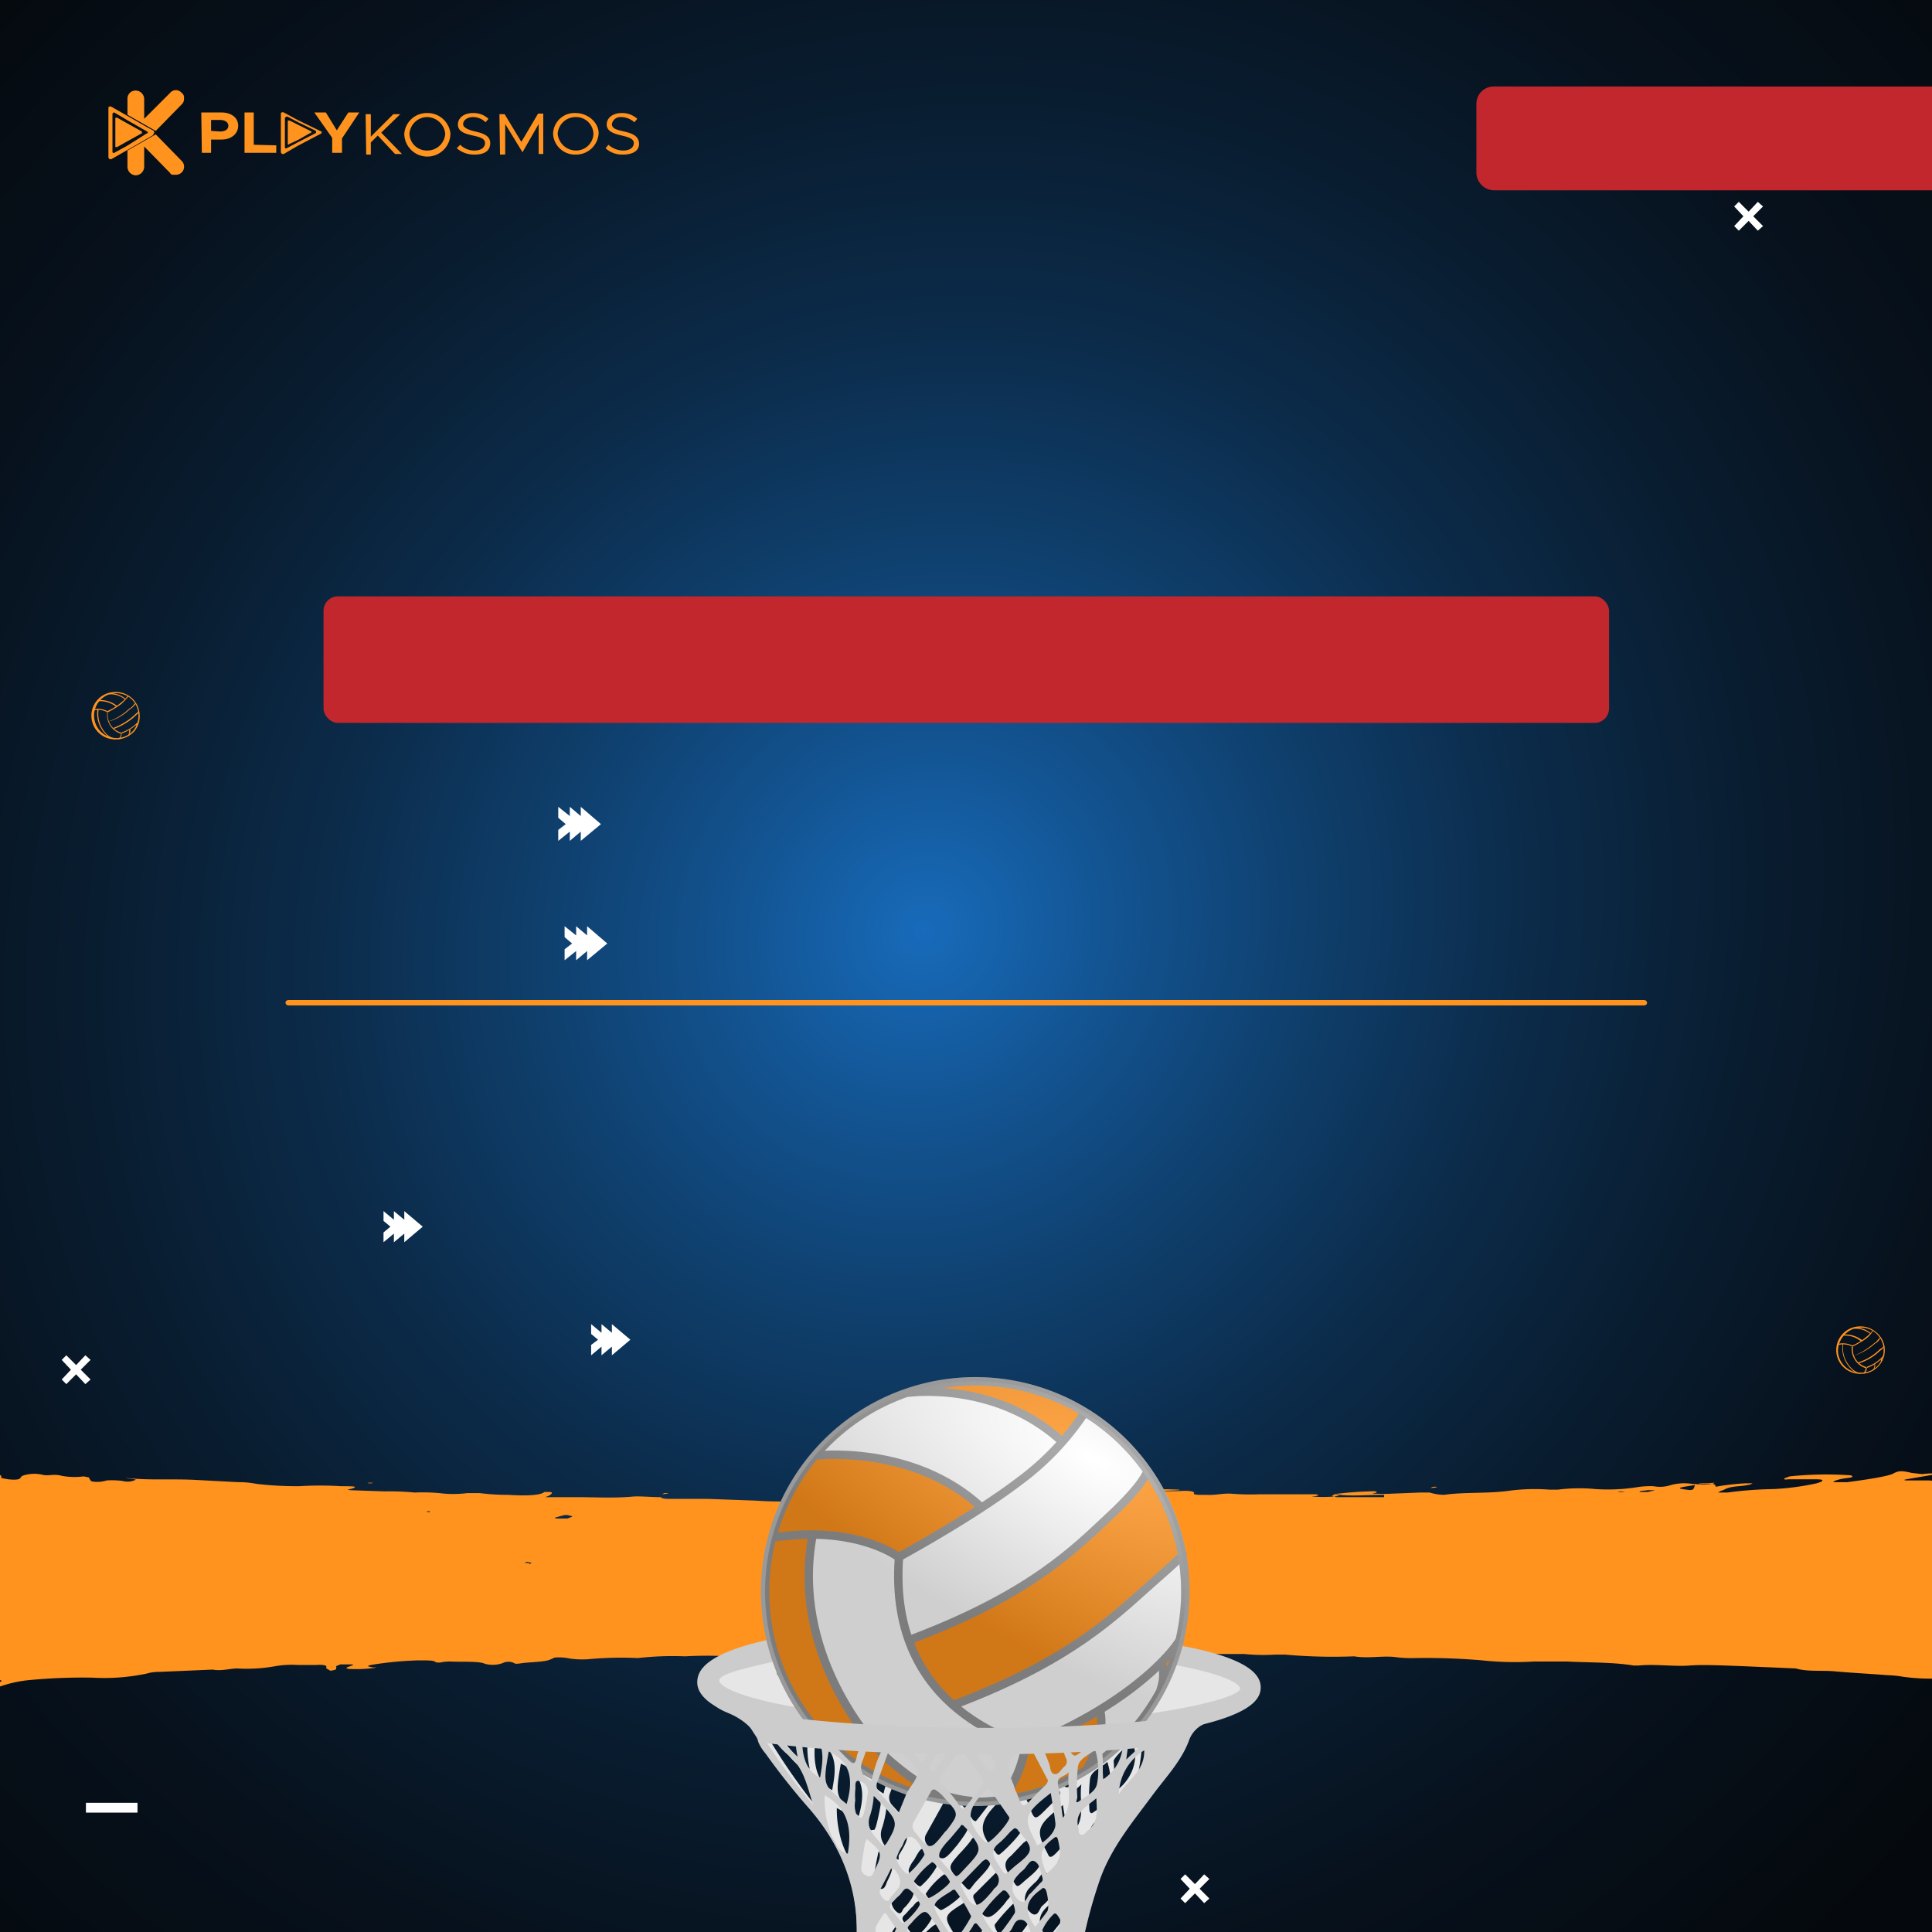 <svg id="ba935c49-efe5-4c2c-923d-84bac42970f1" data-name="Layer 1" xmlns="http://www.w3.org/2000/svg"
  width="335" height="335" viewBox="0 0 335 335">
  <rect x="0" y="0" width="335" height="335" fill="#808080" stroke="none"/>
  <defs>
    <clipPath id="f373d13c-efa8-49b1-9776-80a7a38badd6">
      <rect width="335" height="335" fill="none"/>
    </clipPath>
    <radialGradient id="f52f505e-fc6a-4168-b4e8-592561a42335" cx="151.75" cy="158.37" r="1299.17" gradientTransform="matrix(0.44, -0.06, 0.03, 0.44, 88.79, 100.77)" gradientUnits="userSpaceOnUse">
      <stop offset="0" stop-color="#146abc"/>
      <stop offset="0.06" stop-color="#0f5190"/>
      <stop offset="0.12" stop-color="#0b3c6a"/>
      <stop offset="0.18" stop-color="#082949"/>
      <stop offset="0.25" stop-color="#051a2e"/>
      <stop offset="0.32" stop-color="#030e1a"/>
      <stop offset="0.41" stop-color="#01060b"/>
      <stop offset="0.51" stop-color="#000103"/>
      <stop offset="0.67"/>
    </radialGradient>
    <radialGradient id="fd66cde7-6f6c-44c7-9bfa-ce027d7a59b3" cx="559.1" cy="-880.11" r="101.75" gradientTransform="matrix(0.36, -0.03, -0.03, -0.36, -35.54, -43.12)" gradientUnits="userSpaceOnUse">
      <stop offset="0" stop-color="#fff"/>
      <stop offset="1" stop-color="#8e8f9c" stop-opacity="0"/>
    </radialGradient>
    <radialGradient id="a8a00a60-392a-4f88-967b-f1dc473afe48" cx="48.35" cy="133.91" r="101.75" gradientTransform="matrix(-0.76, -0.41, -0.16, 0.3, 247.52, 232.49)" gradientUnits="userSpaceOnUse">
      <stop offset="0" stop-color="#fff"/>
      <stop offset="1" stop-color="#070000"/>
    </radialGradient>
  </defs>
  <g>
    <g clip-path="url(#f373d13c-efa8-49b1-9776-80a7a38badd6)">
      <rect width="335" height="335" opacity="0.97" fill="url(#f52f505e-fc6a-4168-b4e8-592561a42335)"/>
      <g>
        <path d="M114.5,259h0Z" fill="#ff931e"/>
        <path d="M247.8,258h0Z" fill="#ff931e"/>
        <path d="M537.6,295.9a29.7,29.7,0,0,0-5-.3c-2.8.3-6.1,0-8.7.3s-4.2.1-6.3.4-4.5-.3-6-1.9-2.7-1.3-4.6-1.1a9,9,0,0,1-2.3.2l-17.8-1.1c-2.1-.2-3.8-1.1-6.3-1l-2.1-1.3a4.6,4.6,0,0,0-2.8-.6c-3.7.8-8.5-.4-12.2.2a5.5,5.5,0,0,1-1.8-.5c-1-.4.2-.5.7-.6a6.5,6.5,0,0,1,2.9-.3h5c.6,0,.6-.2,0-.4s-.6-.5.4-.6h1.5c0-.3-.9-.3-1.6-.4a44.1,44.1,0,0,1-7.3-.8,23.1,23.1,0,0,0-10.2-.6,19.1,19.1,0,0,1-2.4,0l-8.5-.4a25.8,25.8,0,0,1-6.4-.6c-3.1-.1-5.7-.9-8.9-.9s-6.8-.2-10.2-.3-8.2.1-12.4.1a19.8,19.8,0,0,1-6-.8,13.8,13.8,0,0,0-3.8-.4h-3.2c0-.2.6-.3,1.5-.3l38.2,1a8.8,8.8,0,0,1,2.4.3,5.1,5.1,0,0,0,2.8-.1,5.4,5.4,0,0,1,3.4-.1,8.6,8.6,0,0,0,2.4.2c4.7.3,9.6.1,14.1,1l17,.6a9.2,9.2,0,0,0,2.4-.1,18.9,18.9,0,0,1,4.8-.2c3.1.1,5.5-.1,6.4-1.2s.7-.3,1-.5.5-.2,2.7.1a5.9,5.9,0,0,0,2.3,0,3.9,3.9,0,0,1,2.8.2c1.2.4.3.6-.3.9s-.4.4-.2.6,1.3.2,1.9.1a5.9,5.9,0,0,1,2.3,0l6.2.3a6.4,6.4,0,0,1,3.1.2c1.1.2,2.8-.1,3.1-.6s0-.8-1.5-.9l-.8-.2-.6-.2.5-.2h6.6c1,0,1.5-.7,2.8-.2s4.5.1,6.4.8,1.1.4,1.3.3c1.8-.2,3.5-.6,5.2-.9s2.3.2,3.5.1a29.4,29.4,0,0,1,4.2,0,3.6,3.6,0,0,0,1.1-.4l-.6-.2c-2.4-.4-5.1,0-7.4-.7s-4.9-.3-7.4-.5h-1.6c-2.8-1-6-.7-9-.8l-29.6-.6c-.7-.1-1.7-.1-.9-.6a2,2,0,0,0,.9-1c.2-.5.7-.8,2.1-.7h6.7c.5,0,1.2-.2,1.2-.4a1.9,1.9,0,0,0-.8-.7h-.7c-.7-.8-2.6-.7-4-.5s-2.2.5-3.5-.1a15,15,0,0,0-2.7-.7c-1.7-.2-1.7-.3,0-.5l2.7-.7,4.5-1a12.9,12.9,0,0,1,4.8.1,8.4,8.4,0,0,0,3.1.2c2.5-.5,5.4-.4,7.9-.8.3,0,.6-.3.5-.5s-.5-.5-.8-.5h-5c-.5-.1-.5-.3.1-.5s.6-.4.1-.5c-2.1-.4-5.1.4-7-.5l-2.5.8a11.2,11.2,0,0,1-3.2.3c-1.5,0-1.3-.6-1.9-.7-2.3-.6.8-1.5-1.4-2-.4-.1-.2-.6-.1-.9s.2-.2.4-.2a1.1,1.1,0,0,1,1.1.1c.2.2.2.5.6.5s1.1-.2,1.3-.4,1.5-.6,2.6-.7l9.3-.2c1-.1,1.7-.5,1.6-1s-.3-.8-1.7-.9-1.4-.2-1.5-.5.4-.7,2.2-.7,6.3-.8,8.8.2,7.9-.1,11.4-1.1q1.2-.4.9-.9a1.3,1.3,0,0,0-1.1-.3,14.2,14.2,0,0,1-4.7-.4c-1.5-.4-3.4,1-5.1.2s-6,.6-8.7,1.1c-5,1-9.9.8-14.8,1a1.5,1.5,0,0,1-1-.7c-.1-.3-.3-.6.6-.9l6-.7c1.2.5,3-.8,4.1-.1l5.3-.8.6-.2-.6-.2h-1.6c-1.6,0-2.9.1-1.5-.8s-.7-.3-1.4-.3l-24.6,1.3-6.8.4c-2.2.1-2-.2-1-.8s-.8-.4-1-.6-2.7-1.2-5.6-1l-5.1.4c-3.8.1-7.8.7-11.4.2a6.4,6.4,0,0,0-2.2.4,6.5,6.5,0,0,1-2.4.1c-.9-.1-.6-.4-.3-.6l2.9-1.9c-3.3.1-3.4.1-2.2-.9s-.4-.4-1-.4-2-.2-1.2-.8l.7-.5h-1.5l-2.2.5c-2.5-.6-4.5.3-6.7.6a14.3,14.3,0,0,1-2.1.4c-2.7-.3-6.6.4-9.1-.1.4-.7,1.8-1.1,4-1.3a47.1,47.1,0,0,1,6.5-.2c4,.3,5.5-.1,7.2-1.2s.4-.5-.2-.6a5.9,5.9,0,0,0-3.5,0,10.9,10.9,0,0,1-3.9.6,53.6,53.6,0,0,0-8.9.2c-.3.1-.6-.1-.9-.2l.7-.2,6.6-.6.6-.2h-.7a53.4,53.4,0,0,0-9.8,1,2.8,2.8,0,0,1-1.3,0,7.7,7.7,0,0,0-3.7.4,4.1,4.1,0,0,1-2.7,0c-.5-.4-1-.4-2.7,0s-2.6.4-4.5-.1a2.7,2.7,0,0,0-1.8.1,6.6,6.6,0,0,1-4.1.5h-1.6c-3.9,1-8.2.9-12.3,1.1-1.9-.3-3.4.2-5.2.5a10.1,10.1,0,0,1-3.9-.2,10.8,10.8,0,0,0-2.8-.5c-2.4,0-5,.3-7.2.1l-2.2.3-3.1.4c-.1.2-.6.4-1.5.4a69.2,69.2,0,0,1-12.8.2,4.3,4.3,0,0,0-2.9.5,2.9,2.9,0,0,1-1.9.3h-3.8c-.7,0-.8-.1-.2-.2l2.9-.5,2.9-.5a16.8,16.8,0,0,0-3.1.1l-1.8-.2c-1.7-.4-2.3-.4-3.2.1s-4.9,1.1-8,1.5h-2.2c-.6,0,.3-.4,1.4-.6l1.4-.2c.5-.1.3-.4-.2-.4a61,61,0,0,0-10.4.2l-.8.3c-.3.2-.1.3.6.2h4.2c.9,0,1.7,0,1.7.2s-.4.3-1,.5a45.6,45.6,0,0,1-7.5,1,66.7,66.7,0,0,0-8,.6h-1.6l.5-.3c.9-.2.7-.6,3.1-.8a13.8,13.8,0,0,0,2-.3l.4-.2h-1.2a39.2,39.2,0,0,0-5.2.6c-.1-.3.1-.7-2.5-.5a8.5,8.5,0,0,1-1.6,0,8.7,8.7,0,0,0-4,.3,6,6,0,0,1-2.7.1,14.6,14.6,0,0,0-3,.2,32.6,32.6,0,0,1-7,.3,29.5,29.5,0,0,0-6.6.1h-1.4a33.4,33.4,0,0,0-7.1.2c-3.5.5-7.9.2-11.2.7a9,9,0,0,1-2.5-.4h-1.7l-5,.2a20.9,20.9,0,0,1-2.5,0c-.8,0-.9,0-.4-.1s.9-.4-.9-.3a59.9,59.9,0,0,0-6.2.5c.4.1,1.1.2.9.3a21.2,21.2,0,0,1-4.4.1c-.6-.1,0,0,.5-.1s.6-.3-.4-.3h-9.4a40.1,40.1,0,0,1-4.9-.1c-1.5-.1-2.7.3-4.4.2h-.9c-.8,0-1.3-.1-1.2-.2s.3-.5-1.7-.5a55.8,55.8,0,0,1-5.8,0c-2.7-.2-5.5-.1-8.2-.1l-4.1.2c-1.5.1-.6.4-.8.6a3.2,3.2,0,0,1-1.6.4h-1.7a.4.4,0,0,1-.1-.3c-.3-.6-.5-.6-4.2-.3l-4.3.3h-.2a7.9,7.9,0,0,1-4.3.1,30.9,30.9,0,0,0-5.3-.1l-3,.2a12.3,12.3,0,0,1-5,.5l-1,.2c-.2.2-.8.3-2,.1a19.7,19.7,0,0,0-5.6-.2,17.9,17.9,0,0,1-3.2.1,14.5,14.5,0,0,0-5.1,0,64.6,64.6,0,0,1-8.8,0l-8.2-.3H116c-.8,0-1.3-.1-1.4-.3-1.7,0-3.7-.2-4.9-.1-3.2.3-6.5.1-9.8.1H94.5l.6-.2c.3-.2.5-.3.6-.5s-.5-.2-.8-.2h-.5c-.7.6-3.1.7-6.3.5a39.1,39.1,0,0,1-4.9-.3H81a19.2,19.2,0,0,1-4.8,0,32.8,32.8,0,0,0-4.3-.1,46.1,46.1,0,0,0-5.2-.2l-5.8-.2c-.8-.1-.7-.1-.2-.2s1-.3.8-.4-1.6-.1-2.4-.1a57.6,57.6,0,0,0-7.2,0,60.1,60.1,0,0,1-7.4-.4,15.8,15.8,0,0,0-3.2-.3l-7.6-.4c-4-.2-7.5.1-11.6-.3h-.3c.7.1,1.9.2,1.7.3a3.2,3.2,0,0,1-2.2.2,13.6,13.6,0,0,0-2.8-.1,5.4,5.4,0,0,1-2.4.2c-.5-.1-.4-.3-.6-.5s.1-.1,0-.2l-1-.2a12,12,0,0,1-3.8-.1c-1.4-.4-2.3.1-3.4-.2a6.1,6.1,0,0,0-2.7,0c-1.1.2-.9.5-1.2.7s-1.1.2-2,.1l-1.1-.2c-.2-.2,0-.3-.1-.4s-.2-.3-3.1-.8a19.1,19.1,0,0,0-4.7-.4,26.5,26.5,0,0,1-7.9-.5c-2,0-4,.2-5.9-.5a7.5,7.5,0,0,0-1.5,0,19.5,19.5,0,0,1-4.8-.1l-6.8-.5c-1.6-.1-2.6,0-2.9.4h-1.1c-1-.2-1.8-.5-2.2,0s-2.1.6-1.9,1.2-1.3.3-2.5,0a10.4,10.4,0,0,0-2.9-.5,49.5,49.5,0,0,1-5.5.1H-54l1.4.3,1.3.3c0,.3-3,.5-4,.3s-2.1-.5-2.4-.9h-2.8c-1.1,0-2.1-.1-2.3-.5-2.9.1-4.9.9-8.8.3-2.1.4-5.4-.2-7.8,0l-8.1.6-2.9.2a2.1,2.1,0,0,1-1.4-.2c-1.4-1-6.4-.9-7.5-2.1a9.2,9.2,0,0,0-3.7-.3c-.8.8-3,.6-5,.6-.4,0-.3.4-.4.6,2.9.4,3.2,1.8,7.1,1.8.7,0,.8.2.4.4s-1.3.3,0,.5h.8c2.2.1,4.7.5,6.5.2s3.9.7,6,.6l1.4-.2c.5-.1,1,0,1.1.2s0,.4-.3.4c-2.8.1-5.9-.1-8.6.2-6.6-.6-12,.6-18.7-.1h-.7c-2.7,0-4.8,1.1-8.1,0-1.2.1-3.1.1-3.5.4s-5.4.7-8.2.9-6.1-.5-8.8,0c-2-1.1-3.8-.3-5.8-.3s-4.2-1.1-3.2-1.5,1.2-1.8,1.6-2.7.6-.4,1.5-.4,1-.5,2.2-.4,2.6.2,3-.3,1.6-.6,1.5-1-.9-.7-2.1-.9a7.4,7.4,0,0,0-3.6.4l-2,1a4.5,4.5,0,0,1-2.9.2,2.7,2.7,0,0,1-1.2-.7c-.2-.2.1-.5-.2-.6a2.7,2.7,0,0,0-1.2-.5c-1-.2-1.7,0-1.8.3s0,1.4-3.1,1.1h-1.5a35.1,35.1,0,0,1-15.7-.7,11.4,11.4,0,0,0-3.2,0,10.6,10.6,0,0,0-1.9.4,4.8,4.8,0,0,1-3.7-.2,7.5,7.5,0,0,0-6.3-.8,17.9,17.9,0,0,1-3.6.4c-2.4.2-3.5.8-3.6,1.8s.6,1.7-1,2.3.5.5,1,.8a2.3,2.3,0,0,0,2,.1c.8-.3,1.5-.6,1.5-1.1l.6-.2c.3.2.9.3.9.5.6,1.8.4,1.9-3.7,2.6l-5,1c-.4.1-.6.4-.9.5a8,8,0,0,0,1.5.3l4.2.3c1.9.1,1.9.1,2.4,1.5l1.2.3c.3.5.1,1,.6,1.3s1.5,1.2-.4,1.7a24.9,24.9,0,0,0-2.9,1.1c2.2,1.3-.2,1-2,1.1a29.3,29.3,0,0,0-2.9.5c-2.1.2-3.7,1-6.1.8l-.7.2c.4.1.7.4,1.1.4l10.9.2c.2,0,.7.4.6.4s-2.2.8-2.5,1.3-1.7,1.1-3.6,1h-2.5c-1.3.2-.2.5.1.8s.4.4.6.6a12.3,12.3,0,0,0,2.5.5c2.5.1,2.6.8,2.7,1.5,2.6.2,4.5-.6,6.6-1a9.2,9.2,0,0,1,6,.3,7.4,7.4,0,0,0,3.6.7c1.7-.1,3.4,0,5.1,0s2.1.4,2.3,1,.6.8,1.6.5,5.8.1,7.9-.8c.2.1.5.3.5.5s-.5.5-1.5.6a5.8,5.8,0,0,0-1.4.3l1.3.3h2.5c2.5-.2,4.1.1,5.1,1a3.1,3.1,0,0,0,2.5-.4c.2-.3,0-.6.2-.9l1-.3.6.2a4.8,4.8,0,0,0,5,.2c1.1-.8,2.5-1.2,5.1-1.2s4.8.2,6.5-.3,4.1.3,6.2.2l2.4-.2a18.1,18.1,0,0,1,2.3-.3c1-.1,1.6.5,2.8.2s2.2-.2,3.1-.4a63.1,63.1,0,0,1,9.8-.5h4.2c1.1,0,2.9-.2,3,.2s-1.5.2-2.5.3-3.8.6-6.3.6-4.5.6-7.2.5-2.3.3-1.1,1.1-.1.5-.8.5l-4.2.2h-.7a4.5,4.5,0,0,0,1.1.3h2.5c.2,0,.6.1.6.2a1.9,1.9,0,0,1-.8.3h-3.4c-1.2,0-1.8-.2-2.1-.6s-1.8-1.5-4.6-1.5h-5.9l-7.8.9c-1.9.4-1.9,1.2-3.1,1.7s-.3.4.5.4h4.2c.8,0,1.3.2,1.4.5-3,.5-5.6,1.2-9.1,1.5s-6.3.9-9.7.9a19.5,19.5,0,0,0-4.9.4c-1.7.5-2.8-.4-4.6-.1a15.8,15.8,0,0,0-3.2.3c-2,.6-4.3.5-6.5.7l-5.1.2c-2.1-.1-3.3.8-5.4.9s-2.4.3-2.3,1.5,2.3,1.8,5.4,1.3,5.5-.7,7.7.1a6.5,6.5,0,0,0,2.1.4c3-.2,6.2,0,9.1-.8a9.4,9.4,0,0,1,4.7-.1,4,4,0,0,0,1.5.1c2.6-.7,4.6-.2,6.7,0l3.7.5c2.4.4,5.4-.3,7.7.3a19.7,19.7,0,0,1,6.5-.7,14.8,14.8,0,0,0,5.8-1.2,3.8,3.8,0,0,1,2.1-.1,5.1,5.1,0,0,0,3-.1l2.6-.8h.2c0,.1,0,.1.4.1s.3.2.2.3l-1.6,1.2-2.5.7c-1.6.6-.9,1.3-.6,1.9s1.8.1,2.9.2l2.2.2c.4,0,1,.2,1,.3s-.9.4-1.7.4-2.4.2-2.8.6a3.8,3.8,0,0,1-1.7,1,9.5,9.5,0,0,1-3.1.6c-1.3,0-2-.1-2.2-.5s-.9-.3-1.7,0a8.5,8.5,0,0,1-1.9.6,7.8,7.8,0,0,1-2.2.4c-1,0-1.6-.5-2.8,0s-2.9.4-3.3,1-.5.4-.8.6l-1-.6c-.4-.3-1.1-.2-1.2,0s-2.5,1.2-4.4,1.2c-6.5-.1-6.4-.2-11.8.8a15.6,15.6,0,0,1-6.4.3,8.9,8.9,0,0,0-4,.3,23,23,0,0,1-4.7.9c-1.1.1-1.6.7-.9,1.1s1.5,1.5,4.2,1.4,4.6.7,7.5.4,6.2-.8,9.3-.9,5.5-1.4,8.8-1.5,3.3-1.5,5.7-1.5,4.4.5,6.9-.5a3.3,3.3,0,0,1,1.4,0,21.6,21.6,0,0,0,7.1-.6c1.3-.3,1,.1,1.3.3l.9.3c2.1-.4,4.9-.5,5.9-1.4l7.5-.7c1.6-.1,2.7,0,2.8.5,2.3.3,4.7.8,7.4.2a46.6,46.6,0,0,1,6.4-.8c1.9-.2,4.2-.3,5.7-.6a39.6,39.6,0,0,1,8.2-.9c2.7-.1,4.9-.9,7.8-.6,1.4.1,3.9-.2,5.8-.3s3.9.3,6.2,0c.2-.2.3-.4,1.2-.4s.4.2.6.3h1.4a7.5,7.5,0,0,0,3.6-.2l2.5-.7a12.5,12.5,0,0,0,4.3-.3c1.5-.2,3.9.4,3.2.7s-.7.3-1.2.4h-2.4a6.8,6.8,0,0,0-4.1.4,4.8,4.8,0,0,1-2.7.2,9.1,9.1,0,0,0-2.3.1c-1.1.3-.4.8-2.4.9l-4.3.4h-.8a3.6,3.6,0,0,1-3.3.3h-1.7a6.1,6.1,0,0,0-3.4-.7,2.1,2.1,0,0,1-1.5.6l-2.5.2-1,.4c-.2.2.2.4,1.1.4h2.5l1,.2c-1.2.4-1,1-2.8,1.2a11,11,0,0,1-3.1.2,18.6,18.6,0,0,0-6.2.5,43,43,0,0,1-9.4,1.5c-2.5.1-5.4.7-7.5.6a26.1,26.1,0,0,0-7.9.6c-2.4.6-5.5.8-7.3,1.8a7.8,7.8,0,0,1-2.2.3,4.9,4.9,0,0,0-3.4.5,9.5,9.5,0,0,1-4.4.7,25.9,25.9,0,0,0-8.7,1,9.7,9.7,0,0,1-4.7.4,6.6,6.6,0,0,0-2.1.3,26.5,26.5,0,0,1-3,.6c-.8.9-3.4,1.7-3.9,2.6a5.1,5.1,0,0,1-2.2.5c-1.1.1-2-.1-3.1-.1a17.3,17.3,0,0,0-5.6.8,10.7,10.7,0,0,1-6.1.8c-1.1-.1-1.1.4-1.2.7s-.2,1.1,1.9.9h3.1c2.8.1,5.9-.5,8.7-.3a22.7,22.7,0,0,0,4.1-.5,7.7,7.7,0,0,0,3-.8,5.1,5.1,0,0,1,3.9-.8l4.4-1.3a3.4,3.4,0,0,1,1.4-.2l3,.2c2.7.1,5.3.4,8.1.3s5.3-1.5,8.3-2l2.4-.4a19.4,19.4,0,0,0,3.4-1.1c.8-.5,1-.6,2.8-.6,4.4-.1,5.1-.4,13.4-2.1a6.3,6.3,0,0,1,3-.2,6.3,6.3,0,0,0,3-.3,15.1,15.1,0,0,1,3.9-.7,13.3,13.3,0,0,0,4.3-.9c1.3-.7,2.2-.4,3.4-.3a3.3,3.3,0,0,0,2.3-.6,19.2,19.2,0,0,1,4.7-.3,15.6,15.6,0,0,0,4.8-.2c1.3-.1,2.2-.3,2.4-.6s.6-.4.9-.5l8.4-.6c1.8.5,3.3-.4,5-.5s.8-.3.4-.3l-5.3-.2h-.6l.5-.2c3-.4,6.2-.8,8.6-.3a19.5,19.5,0,0,0,5.4,0h1.6a.7.7,0,0,0-.4-.3l-1.7-.3c-.6-.1-.6-.2.3-.4a44.2,44.2,0,0,1,7.2-.2,8.6,8.6,0,0,0,1.5-.1.6.6,0,0,0-.5-.3c-.6-.1-.6-.2.2-.3a9.5,9.5,0,0,1,2.4-.1c2.2.1,2.3.1,3.6-.5l1.9-.4h1.5a60.4,60.4,0,0,0,10.5-.7,6.5,6.5,0,0,1,2.3-.2c1.7.3,4.4,0,6.2.2a9.9,9.9,0,0,0,3-.2l3.7-1a6.4,6.4,0,0,1,2,0c1.8.3,1.7.5-.4.8s-1.7.4-.5.5a4.3,4.3,0,0,0,2,0,21.4,21.4,0,0,1,5.2-1.1,96.6,96.6,0,0,1,10.8-.4,35.5,35.5,0,0,0,9.3-.7,7.3,7.3,0,0,1,2.2-.3l9.3-.4c1.4.3,3.1-.2,4.2-.2a28.1,28.1,0,0,0,6.7-.4,16.2,16.2,0,0,1,3.8-.2h3.1c1.5-.1,1.9.1,1.9.3s-.1.2,0,.3l.7.4c1.3-.2.9-.3,1-.5s-.1-.2,0-.3l.7-.3h1.6c.7,0,.8.1.4.2l-.8.3c-.2.1-.2.3.7.3a23.7,23.7,0,0,0,4.1-.2c.6-.2,0,0-.5-.1s-1.1-.2-.2-.4a59.9,59.9,0,0,1,8.3-.8c1.7,0,2.7,0,2.9.3a2.2,2.2,0,0,0,1.2,0,8.2,8.2,0,0,1,1.4-.1c2,.1,5-.1,6,.4a5.2,5.2,0,0,0,3-.1,2.3,2.3,0,0,1,1.9-.1c.3.1.1.3,1.4.1s3.9-.2,4.9-.6.5-.3,1-.4a9.4,9.4,0,0,1,2.6.2,15.3,15.3,0,0,0,3.1.1,61,61,0,0,1,8.6-.2,54.2,54.2,0,0,1,8.2-.3,67,67,0,0,1,9,.1c2.4-.1,5,0,7.4-.2h2.4c2.8-.1,5.7-.2,8.5-.1s6-.3,9-.3h19.6a31.1,31.1,0,0,0,6.1,0c4.8.5,9.3.1,13.6,0a100.8,100.8,0,0,1,12.3.1h9.1a32,32,0,0,0,5.3.1h1.7a93.3,93.3,0,0,0,12,.3c2.4.4,4.6-.1,6.9.1a21.1,21.1,0,0,0,3.6.2,114.3,114.3,0,0,1,11.7.4,54.1,54.1,0,0,0,9,.2h5.7c3.9.2,8,.1,11.6.7h.8c2.7-.3,6.3.2,8.8,0s6.1,0,9.1.1l9.4.4c1.9.6,4.6.3,6.7.5s5.6.4,8.3.6c1.1.1,2.3.1,3.3.3a34.7,34.7,0,0,0,7.2.3c2.5-.1,5.7.3,8,0a9.9,9.9,0,0,1,2.4.1,41.8,41.8,0,0,0,7.3.8c4.1.3,8.5.2,12.4,1.1s9.6.8,14.1.5a9.2,9.2,0,0,0,4.2-.4,28.1,28.1,0,0,0,6.5.7c3.6.1,6.5.9,9.8,1.1l17,1.3a15.3,15.3,0,0,0,3.8-.1c.9-.3,2.4-.2,3.4-.4a13.6,13.6,0,0,1,5.3.4,10.2,10.2,0,0,0,5.2,0,11.8,11.8,0,0,1,5.3,0c2.9.6,5.9.9,8.7,1.4a69.7,69.7,0,0,0,14.7,1.1,6.1,6.1,0,0,1,2.3.3c3.1,1,6.6.8,9.9,1.2a12.4,12.4,0,0,0,4.7.1,7.3,7.3,0,0,1,3.8.4c1.4,1.3,3.5,1.5,5.9,1.2s1.4.2,2.1.4a10.6,10.6,0,0,0,3.9.3c.9-.2-1.7-.8-.1-.9s2.5.2,3.2.1l7.3-2a15.8,15.8,0,0,1-1.2-1.5c-.3-.6.9-1,2.5-.7s5.1,1.2,8,1.3l.7.2c.3.2.1.5-.6.4-2.5-.3-1.6,1.2-3.8,1.1a1.5,1.5,0,0,1-.2.9q-.3.3-1.2,0c-.6-.2-1.3-.6-2-.2l-1.6,1.2c-.3.3.3.7,1.1.9l5,.7,3.1.8c1.2.2,2.4,0,2.5-.4a8.6,8.6,0,0,0,.1-1.6c.1-.7-.8-1.1-2.4-1.4s-.9-.4-.4-.4a24.9,24.9,0,0,0,3.4-.5c1.5-.7,2.7-.1,4.1.3s1.5,0,1.4-.4-1.4-.5-.2-.8c3.3-.6,7.6.2,11-.4.6-.1,2,.6,2.8.6s3-.4,4.4-.6,1.5-1.3-.2-1.9A25.2,25.2,0,0,0,537.6,295.9ZM493,276.3h0a1,1,0,0,1-.5.4H492C491.9,276.4,492.4,276.3,493,276.3Zm-5.9-16.1h.5v.2h-1Zm-26.9-.3h.5l-.5.2h-.5Zm-1,2.1h2.5c2.3-.1,3.7-1,6.3-.9s3.9-.1,5.9-.2l6.7-.4c2.2-.1,3,.5,2.1,1.4l-.6.2-.6-.2c-.2-.5-.8-.8-2.6-.7a32.5,32.5,0,0,0-3.3.2,34.5,34.5,0,0,1-3.9.7l-11.7.3c-.3.1-.5-.2-.7-.3h-2.5l-.5-.2a1.9,1.9,0,0,1,.8-.3C458.4,261.4,459.1,261.5,459.2,262Zm-3.2-2.5,1.1.2-2.4.7-.5-.2c-.1-.1-.1-.1,0-.2S455,259.5,456,259.5Zm-30.4-.9h1.3l1.4.2-1.4.3h-3.1Zm-10,.7h.5q.6.2-.3.3h-.2Zm-1.8-4.1,1.1-.2h0c-.2.1-.2.3-.5.3S413.5,255.4,413.8,255.2Zm-6.9,4.1h6c-.1.3-2.4.8-3.3.8s-2.8-.3-3-.7S406.8,259.4,406.9,259.3Zm-2.8.5h.5l-.5.2h-.6Zm-502-5.1c-.4-.1-.5-.3-.7-.4h0l-2.4-.2-.5-.2.9-.2c1.3,0,2,.3,2,.6h0l1.3.2C-97,254.7-97.5,254.8-97.9,254.7Zm-45.5-2a.7.7,0,0,1,.5.4h0l-1.1-.3C-144.3,252.7-143.9,252.5-143.4,252.7Zm4.3,15.2,1.3-.2c1,0,1.8.2,1.3.4h-1.3a5,5,0,0,1-1.3-.3Zm-19.8-11.7.8.6-.5.4c-.4-.1-1-.2-1-.3S-159.1,256.5-158.9,256.2Zm-7.1-.3,1,.3a1.9,1.9,0,0,1,.1.8h.2c.6,0,1.2.1,1.1.4h-.6l-.5-.4h-.2c-1.1-.2-1.7-.4-1.5-.9S-166.1,255.9-166,255.9Zm-8.1,0,.5.3h-.6l-.5-.2C-174.7,256-174.3,256-174.1,255.9Zm-15.1,17-.7-.2.5-.2.5.2Zm1.8-3.3a6.2,6.2,0,0,1-3.3.7c-.4-.1-1-.2-1.1-.4a.4.4,0,0,1,.2-.6,9.4,9.4,0,0,1,3.8-.2l.6.2Zm.2-1.5a1.3,1.3,0,0,1-1.2,0,9.5,9.5,0,0,0-3.8-.5l-1.2-.4,1.4-.2a8.5,8.5,0,0,1,1.6,0h2.4a1.9,1.9,0,0,1,1,.4C-186.9,267.7-187,267.9-187.2,268.1Zm1.1-10.5a4.7,4.7,0,0,1-.6-.9h1c.1.2.5.4.4.5S-185.8,257.4-186.1,257.6Zm17,14.3-1.1.4c-.6.2-1,.2-1.2-.1a.4.4,0,0,1-.1-.3c-.1-.3.5-.5,1.4-.5h1.4C-168.8,271.6-168.8,271.8-169.1,271.9Zm56.7-1.4a5,5,0,0,1-2.1.2,8.2,8.2,0,0,0-3.5-.1,8.6,8.6,0,0,1-3.9-.1,5.2,5.2,0,0,0-2.8.1,4.6,4.6,0,0,1-3.8-.1c-1.6-.5-2.2-.4-2.5.3a3,3,0,0,1-1.2.3h-4.2a54.3,54.3,0,0,0-9.9.4c-1.6.2-4.6.4-5.2-.9s-1.4-.3-2.2-.3a13.6,13.6,0,0,0-2.9.6,27.8,27.8,0,0,1-7.2.5c-1.7,0-2.5-.3-2.9-.9s-1-.7-1.5-1.1c-3.9,0-7.8-.5-11.4.4-.8.2-2.2-.2-2.1-.8s-.7-1.2-2.7-1.3c-.2,0-.4-.2-.6-.3h.7c1.1,0,2.2-.1,3.3,0a81.7,81.7,0,0,0,8.6.2,19.3,19.3,0,0,1,3.4,0c1.2.1,2.4.5,3.7.5l3.1-.3h.8l1.3.3c.3.3.4.7-.5.8l-2.2.4c-.5.1-.2.8.4.8h4.9c.9,0,1.1-.4,1.1-.7s-2.2-.6-.6-.9a5.9,5.9,0,0,1,2.3,0h.2c.1-.1.3-.4.5-.4,1.9,0,3.9-.1,5.8,0a13.4,13.4,0,0,0,4.6-.4c.7-.1,2.3.1,2.1.2a4.6,4.6,0,0,1-1,.5,6.5,6.5,0,0,1-2.9.3l-9.1-.2a.1.1,0,0,0-.1.1h-.1c0,.3-.1.6.2.8a6.6,6.6,0,0,0,3,.4,20.8,20.8,0,0,0,2.5,0c2.1-.6,4.7-.4,7.2-.4s5.1.2,7.1-.5c3.9.2,7.9.2,11.8.5h2.8c2.7-.1,5.6,0,8.4,0l.7.3A3.1,3.1,0,0,1-112.4,270.5Zm6.5-.8c-1,.1-1-.1-1.1-.3h-1.3c-.4-.2.1-.3.6-.2a.6.6,0,0,1,.5.3h.2l1.2.2Zm-38,12.1-.4-.3h-.1a.1.1,0,0,1,.1.1h1C-143,281.7-143.4,281.9-143.9,281.8Zm10.2-.3a.7.7,0,0,1-.5-.4l.8-.4h0l.7.3C-132.6,281.3-132.7,281.5-133.7,281.5Zm6.9,7a.7.7,0,0,1-.5-.4h1.1C-125.9,288.4-126.4,288.5-126.8,288.5Zm2.6,7.6c0-.1,0-.1-.1-.1s-1.1,0-1-.3h.6l.4.3h.1Zm2.4-8.5c-.2-.1-.5-.2-.5-.4l1-.4.5.6C-120.8,287.5-121.5,287.6-121.8,287.6Zm10.4,2.7h-.5l.6-.2.5.2Zm10.2-14.9-.5-.2h1.2Zm25.6-3.3-.5-.2h.6l.5.2Zm7.1-.5h-1.3l-.5.3c-.1,0-.6,0-.6-.1s.5-.2,1.1-.2h.3a.5.5,0,0,1,.4-.2C-68.6,271.4-68.2,271.5-68.5,271.6Zm11.7-.1-1.3.2a1.5,1.5,0,0,1-1.2-.1c-.2-.4.6-.6,1.9-.5h.7C-56.2,271.2-56.2,271.3-56.8,271.5Zm-24.2,28-.6.4h-6c-.2.1-.4,0-.6,0l.6-.2,6.6-.7C-79.6,299-80.7,299.3-81,299.5Zm5-4,1.1-.2h0a.6.6,0,0,1-.5.3C-75.8,295.8-76.3,295.7-76,295.5Zm4.2,2.5-3.7.8c-.2,0-.8,0-.8-.1s-.1-.9-1.4-1.1l1.2-.3,5,.3C-71.3,297.6-71.5,297.9-71.8,298Zm33.8-6.9c-2.1.2-3.7.8-6.1.8a.1.1,0,0,0,.1.1h-.2l-.5.3c-.5.1-.9,0-.6-.1l1.1-.2h.1a5.9,5.9,0,0,0-2.3-.2c-.7,0-.8-.2-.4-.3l5.3-.8a9.4,9.4,0,0,1,3.5.2C-37.6,290.9-37.5,291.1-38,291.1Zm.1-36.7c-.4,0-.9-.1-.6-.2h1.3c.1-.3.9-.3,2.1-.2l.6.2c-.1,0-.2.2-.5.2l-2.2-.2h-.2A.6.6,0,0,1-37.9,254.4Zm4.7,16.8h-1.9l-1.9-.2,2.3-.2h1.5Zm8.1-16.5a14.6,14.6,0,0,1-4.6-.2.7.7,0,0,1-.6-.3h-.3c-.6-.1-1.2-.1-1.1-.3h.6l.5.3h.3a20.5,20.5,0,0,0,4.3,0,4.3,4.3,0,0,1,1.6.1C-23.7,254.6-24.6,254.6-25.1,254.7Zm4.1.4h-.5l.5-.2.5.2Zm7,.4h-.3c-.8-.1-.7-.2.1-.2l.6.2Zm10.3.2h-.6l-3.9-.2h-.2c0,.3-.9.3-2,.2h2.2c.1-.2,1-.3,2.1-.2l2.3.2Zm78.2,6.5c-.8-.1-.8-.1.1-.2h-.1ZM91.7,271h-.8l.5-.2.8.2-.4.2Zm7.5-8-.8.3H96.9c-.8,0-.8-.1-.5-.2l1.5-.4h.5l.8.2C99.3,262.8,99.2,262.9,99.2,263Zm26.8.7h0Zm10.7,7.6h-1.4a.4.4,0,0,1-.1-.3h-1.3c-.3-.1.1-.1.6-.1a.6.6,0,0,1,.5.2h.2Q137,271,136.7,271.3Zm4.1-7.9H142l1.5.3h-.7a7.5,7.5,0,0,1-2.4-.1C140.3,263.6,140.5,263.5,140.8,263.4Zm3.1,7.9h-4l-.9-.2h.4a17.5,17.5,0,0,1,4.2-.2,4.2,4.2,0,0,1,1.6.2C145.4,271.2,144.6,271.2,143.9,271.3Zm6.4-.3h0Zm6.2-7.4h0Zm2.7-3.6h0Zm14.5-.2h0Zm1.7,4.3a15.3,15.3,0,0,1-3.7,0c-.4,0-.6-.2-.3-.3a32.3,32.3,0,0,1,4.4,0h.2A1.1,1.1,0,0,1,175.4,264.1Zm11.8-3.9a6.6,6.6,0,0,1-2-.1h2Zm4.5-1.9c-.9.1-1.7,0-1.3-.1h1.3Zm12.8.1h-.3c-1.5.1-3.3.1-4.7.3a7.9,7.9,0,0,1-2.3-.2c0-.1,0-.1.1-.1a55.8,55.8,0,0,1,7.1-.1h.1Zm18.5,1.3h0Zm17-.1h-8.3l-.7-.2c-.1-.1.4-.2.6-.3,2.3.4,5.3.1,8.1.1h.3Zm41.8-.9h-.6c-.9,0-.8-.1,0-.1Zm3.9,0h-1.4c-.1-.2.8-.2,1.4-.3H287Zm8.4-1.3a.1.1,0,0,0-.1.1h-.1c-.1.2-.1.5-.3.7s-.5.2-1.2.1-1.9-.2-.4-.5l1.9-.3h.2c.2-.4,1.9-.3,3.2-.4h0C297.1,257.4,295.4,257.4,294.1,257.4Zm69.6-2.3c-.2.2-.7.3-1.6.3s-1.5.1-1.5-.2,1-.5,2.1-.5S363.9,254.9,363.7,255.1Zm26.9,27.3H390c-.2-.3.4-.3,1-.3h0Zm7.5,9.1-2.5-.2h0l-3.3-.2c-.2,0-.7-.1-.6-.2a1,1,0,0,1,.7-.2,7.9,7.9,0,0,1,3.5-.1l2.2.4,1.3.3Zm16.2.4a10.9,10.9,0,0,1-2.6.4l-9.1-.6c-.6,0-1.4-.4-1.1-.5a2.9,2.9,0,0,1,1-.3l5.8.3h0l5.8.4c.2,0,.6.1.6.2Zm6.9.5c-.7.2-1,.5-1.6.7a3.8,3.8,0,0,1-2.1-.1c-1-.2-.9-.4-.5-.6a7.6,7.6,0,0,1,3.1-.5h.9C421.8,292.2,421.7,292.2,421.2,292.4Zm25.5.6c-1.9.4-3,1-3.3,1.7a4.5,4.5,0,0,1-1.3.1c-4.3-.8-8.7-1.5-12.7-2.4-.6-.1-.5-.3.1-.4a37.5,37.5,0,0,1,8.9-.4c2.9,0,5,1,7.9,1C447,292.6,447.2,292.9,446.7,293Z" fill="#ff931e"/>
        <path d="M174.3,258.7h0Z" fill="#ff931e"/>
        <path d="M166.1,258.3h2.6a6.7,6.7,0,0,0-2,0Z" fill="#ff931e"/>
        <path d="M174.3,258.7Z" fill="#ff931e"/>
        <path d="M172.2,258.5h-.6l.5.2h2.2C174.1,258.5,173.4,258.5,172.2,258.5Z" fill="#ff931e"/>
        <path d="M63.7,257.1a1.2,1.2,0,0,0,1,0h-1Z" fill="#ff931e"/>
        <path d="M248,258h0Z" fill="#ff931e"/>
        <path d="M249.1,257.8h-.6l-.5.2C248.6,258,249.3,257.9,249.1,257.8Z" fill="#ff931e"/>
        <path d="M252.2,257.8h0Z" fill="#ff931e"/>
        <path d="M115.8,258.9h-.6l-.4.2C115.4,259,116,259,115.8,258.9Z" fill="#ff931e"/>
        <path d="M114.8,259h0Z" fill="#ff931e"/>
      </g>
      <g>
        <path d="M158.8,360.4c-2.1-.8-2.5-2.9-3.3-4.6s-1.1-1.3-2.2-.5-2.1,2.5-3.5-1-1.9-5.1-1.4-7.9c-.7,1.8-1.3,3.6-2.8,4.9.7-2.8,1.4-5.6,2-8.5,2.5-11,.2-20.9-7.2-29.5a121.4,121.4,0,0,1-7.7-9.7,7.6,7.6,0,0,1-1.2-1.9c-.7-2.8-2.8-4.1-5.3-5.1s-3.4-1.7-3.5-3.8,1.8-3.1,3.4-4c4.3-2.3,9-3.3,13.7-4.1a177.2,177.2,0,0,1,36.3-2.3c11.3.4,22.5,1.2,33.3,4.7a15.6,15.6,0,0,1,6.1,3.2q2.5,2.4,0,4.8a14.9,14.9,0,0,1-5.7,3,4.7,4.7,0,0,0-3.6,3.1c-1.3,3.6-4,6.4-6.3,9.5s-7.1,8.9-9.1,14.5a84.7,84.7,0,0,0-2.5,8.6c-1,3.9.3,7.7.8,11.4s1.1,6.2,1.7,9.4a6.4,6.4,0,0,1-3.2-1c-.8-.6-1.1-.3-1.1.6v3.2a8.2,8.2,0,0,1-3.5-1.3c-1.2-.8-1.8-.7-2.2.7a2.4,2.4,0,0,1-.9,1.3,6.1,6.1,0,0,1,.3-1.3c.8-1.5.3-2.4-.9-3.4-3.2-2.5-3.2-2.6-5.2,1.2-.4.9-.3,1.3.5,1.7a35.9,35.9,0,0,1,4.7,2.7,8.1,8.1,0,0,1-5.4-1.7c-.9-.5-1.4-.4-1.9.5s-1.1,1.7-1.7,2.6-1.1,1.2-2.1.5l-4.1-3c-1-.9-1.6-.7-2.4.2a6,6,0,0,1-2.2,2c.3-1.3,1.5-2.1,2.3-3.2s.6-.9.2-1.5-1.4-2.6-2.2-3.8-.4-.9-.8-.6a11.7,11.7,0,0,0-3,2.4c-.6.7.4,1.4.6,2.1S158.8,358.4,158.8,360.4Zm17.9-74.2H162.6c-1,0-.5.7-.2,1l6,9.1c.6.9,1,.8,1.5,0l4-5.9Zm-10.6,10.9c.4.4.7.5,1,.2s-.1-.6-.3-.9l-6.4-9.4c-.7-.9-1.4-1.1-1.9.1-1.2,2.8-2.4,5.5-3.5,8.3-.5,1.1-.1,1.7,1.1,1.7Zm4.5.3c1.6.4,3,0,4.4,0l7.3-.2c1.1-.1,1.7-.4,1-1.6q-2.4-4.1-4.5-8.4c-.7-1.1-1-.4-1.4.2l-5.1,7.4Zm14.7-.6,7.5-8.5c.9-1,0-1-.6-1l-11-1c-1.2-.1-1,.5-.6,1.2Zm-31.5-10.2-7.5.7c-1,.1-1.3.4-.6,1.3,2,2.6,4,5.1,6.1,7.6s1.4.9,1.9-.5l2.4-6.7C157.1,286.2,157.1,286.5,153.8,286.6Zm4.1,29.9,1.3-3.2c.7-1.4,2.3-2.7,1.9-4.2s-2-2.3-3.1-3.5l-.3-.2c-.6-.8-1.1-.8-1.5.3s-1.2,3.5-1.9,5.3a1.9,1.9,0,0,0,.4,2Zm25.9-5.5c0-.2,0-.3-.1-.4-1-1.9-1.9-3.8-3-5.7s-.7-.3-1,0c-3.1,2.5-3.3,3.2-1.8,6.9l.5,1.2c1,2.7,1,2.7,3,.7l1.8-1.8C183.4,311.6,183.8,311.4,183.8,311Zm-19.6,1.4a.7.7,0,0,0-.7.4l-3,5.4a1.6,1.6,0,0,0,.3,1.7c2.6,3.1,2.6,3.1,5.2,0l.3-.4c2.1-2.9,2.2-2.9-.4-5.5A5.2,5.2,0,0,0,164.2,312.4Zm5,3.4.5-.6,2.4-3.1a1.3,1.3,0,0,0,.1-1.9,44.4,44.4,0,0,1-2.7-3.8c-.5-.7-1-.8-1.6,0l-2.5,3.6a1,1,0,0,0,.1,1.6,19.3,19.3,0,0,1,2.9,3.5C168.6,315.4,168.7,315.7,169.2,315.8Zm17.8-19,7.7-.8c.9-.2,1.3-.6,1.2-1.5s-.5-4.3-.8-6.9A58.7,58.7,0,0,0,187,296.8Zm-22.9,47.1.2-.3c2.5-2.5,2.7-3.6.7-6.7a14,14,0,0,0-1-1.6c-1.3-2.1-1.5-2.1-3.3-.4l-.8.9a1.1,1.1,0,0,0-.2,1.6l3.6,6C163.5,343.6,163.6,343.9,164.1,343.9Zm-1.4,1.2a.6.6,0,0,0-.1-.4,27.7,27.7,0,0,0-3.8-6.4l-.4-.2c-.7-.1-2.7,2.8-2.3,3.5s2.1,4.1,3.1,6.2c.2.3.3.6.7.5S162.8,345.5,162.7,345.1Zm10.8-32.8c-.3,0-.5.3-.7.5-3.1,3.2-3.2,4.9-.2,8.3.1.2.3.5.6.5s4.2-3.8,3.9-4.4l-3.2-4.6Zm-4.4,48.4h.4a13.6,13.6,0,0,0,2.2-4.1c.3-1.1-.9-1.5-1.6-2s-1.5-2.4-2.8-2.1-1.7,1.7-2.6,2.5a1,1,0,0,0,0,1.7,21.6,21.6,0,0,0,3.7,3.7Zm-16.6-15.2c.3,1.1.6,2.3,1,3.6,1.2,3.8,1.8,3.9,4.5,1.1.5-.5.7-.9.4-1.5l-2.9-6c-.1-.3-.2-.8-.8-.6S152.4,344.5,152.5,345.5Zm-9.7-57.6c-.5,2.4-.9,4.3-1.2,6.3s-.1,1.3.8,1.4a48.5,48.5,0,0,0,8.1,1Zm26.3,30.7c-.5,0-.6.3-.8.6s-1.3,1.6-2,2.3c-2,2.3-2,2.3.1,4.6s1.3,1.8,3,0c3.1-3.3,3.1-3.2.3-6.8Zm6.2,21.8h-.4a22.7,22.7,0,0,0-2.7,4.4.9.9,0,0,0,.3.6l2.9,3.3c.5.5.8.4,1.3-.1,2.8-2.9,2.8-4,0-6.9a4.7,4.7,0,0,0-1-1Zm0,10.3c-.1-.9-.7-1.2-1.1-1.6s-1.9-2.5-2.8-2.5-1.6,2-2.4,3.1-1.2,1.3-.4,2.2a9.1,9.1,0,0,0,3.7,2.8.2.2,0,0,0,.3-.1C173.6,353.3,174.5,351.9,175.3,350.7Zm-4.8-16.3a21.8,21.8,0,0,0-2.8-4.6c-.3-.1-.5.1-.8.3-3.3,2.1-3.4,2.2-1.2,5.6l1.4,2.3c.2.2.3.6.7.4A21.6,21.6,0,0,0,170.5,334.4Zm26.1-45.6c.2,1.7.5,3.3.8,4.9s-.2,1.4.6,1.6a2.1,2.1,0,0,0,2.2-.9c.8-1.3,1.7-2.5,2.6-3.8s.6-1.2-.4-1.4l-5-1.2C196.8,287.9,196.4,288.1,196.6,288.8ZM173,324.6l-.4.2-3.6,3.6c-.4.3-.2.7-.1,1,1.8,3.8,2.5,3.9,5.2.8l.6-.8a1.7,1.7,0,0,0,.1-2.5l-1-1.7C173.6,324.9,173.4,324.6,173,324.6Zm-32.9-36.4-4.9,1.4c-.4.1-.7.4-.3.9s1.8,2.7,2.8,4a2.6,2.6,0,0,0,2.4.6c.9-.1.6-1.1.7-1.7s.2-2.7.4-4S141,288.2,140.1,288.2ZM178,319.1c-.1.2-.4.3-.6.5l-2.1,2.2c-1.2.9-1.2,1.9-.4,3.1,1.8,2.7,1,2.7,3.4.7s3.1-3,.5-6C178.6,319.4,178.4,319.1,178,319.1Zm6.3-6.1c-4.5,3.5-4.8,4.3-2.8,8.1l.3.6a.4.4,0,0,0,.6.2c.7-.3,2.9-3,2.8-3.7S184.6,314.9,184.3,313Zm-17.6,38.2a2.5,2.5,0,0,0-.9-1.6c-2.7-3.7-1.6-3-4.9-.4-.4.4-.6.8-.3,1.3l2.1,3.5c.2.3.5.9.9.5Zm9.7-21.4H176a32.5,32.5,0,0,0-3.5,3.9c-.3.5,1.8,3.7,2.5,3.8s.6-.3.8-.6l2.3-3.1C178.5,333.2,177.1,329.9,176.4,329.8Zm-8.5,11.3-.8.5a23.6,23.6,0,0,0-2.2,3.8c-.4.9.7,1.7,1.1,2.5,1.4,2.3,1.5,2.3,2.8-.1l1.2-2.1a1.1,1.1,0,0,0-.1-1.5c-.6-.8-1.1-1.6-1.7-2.3A2.6,2.6,0,0,1,167.9,341.1Zm-16.6,5a3.5,3.5,0,0,0-1.5,4.7,21.4,21.4,0,0,1,.6,2.7c.6,2.7.6,2.7,2.7.9.5-.5,1.4-.8.9-1.8S152.1,348.3,151.3,346.1Zm-2.4-31.2c1.1-3.8,1-7.2-3.1-9.1C144.7,312,145,311.6,148.9,314.9Zm-3.8-1.4c-.1,4.1,1.6,9.8,4,10C149.8,319.4,149.4,315.7,145.1,313.5ZM174,338.8a30.9,30.9,0,0,0-2.5-3.1c-.2-.3-.5.2-.7.4s-1.4,2-2,3,1.3,4.3,2.2,4.4h.3C171.6,343.3,174,339.5,174,338.8Zm-30.9-23.6c-1.1-3.5-1.7-6.8-4.6-9a19.9,19.9,0,0,1-2-2.1l-1.6-1.8-1.5-1.5-.3.3A107.1,107.1,0,0,0,143.1,315.2Zm36.4,28.3,1.4-4.6c.2-.8-.9-3.7-1.6-3.9s-1.3,1.2-2,1.9a5.4,5.4,0,0,0-.9,1.2,1.2,1.2,0,0,0,0,1.6Zm12.5-38c-1.1,1.1-2.8,1.5-3,3a31.1,31.1,0,0,0-.1,5.3c0,.3.2.8.6.5s2.5-1.5,2.8-2.8A11.2,11.2,0,0,0,192,305.5ZM181,353c.5.1.6-.3.7-.6l.7-2.1c.4-1.3-.7-3.9-2.1-4.3s-1,1.3-1.7,1.9a6.2,6.2,0,0,0-1,1.6,1.1,1.1,0,0,0-.3.7C177.3,350.6,180.6,353,181,353Zm-27.3-39.5a18.7,18.7,0,0,1-.7,3.3c-.9,2.3.7,3.6,2,5s.6.2.9-.2c2-3.2,1.9-3.7-.7-6.4Zm13.1,14.9c0-.5-2.6-3.4-3.1-3.4a13,13,0,0,0-3.2,3.4,8.7,8.7,0,0,0,2.6,2.8C163.7,331.2,166.8,328.9,166.8,328.4Zm-18.9-26.5c-.5.1-1.5-.6-1.8.4a2.4,2.4,0,0,0,.6,2.5l2.7,2.6c.6.7,1,.5,1.2-.4l.3-1.1C152,302.1,152,302.1,147.9,301.9Zm36,.7c-2.4,0-2.4.1-1.4,2a35.4,35.4,0,0,1,1.6,3.4c.2.6.1,1.8.8,1.9s1.2-1,1.9-1.5.3-.9.1-1.4a13.8,13.8,0,0,1-.8-2.7C185.8,302.9,185.1,302.3,183.9,302.6Zm-1.1,24.9c-.3-.9-.4-2.3-1.3-2.7s-1.3,1-1.9,1.5a15.9,15.9,0,0,0-1.3,1.3,3,3,0,0,0,.6,4.2c1.2.7,1.3-1,1.9-1.4a11.4,11.4,0,0,0,1.5-1.6A1.4,1.4,0,0,0,182.8,327.5Zm-41.4-25.9c-.6,4.7.5,7.6,2.9,8.8C144.9,307,145.5,303.6,141.4,301.6Zm-1,5.1a18.7,18.7,0,0,1-.4-4.7c0-.6.1-1.2-.7-1.4l-5.2-1.1A36.6,36.6,0,0,0,140.4,306.7Zm53,3.9c2.7-1.8,4-5.2,3.2-7.8-.1-.3-.2-.6-.6-.5s-3,2.6-2.9,3.1S193.2,308.8,193.4,310.6Zm-40.2.4a25.8,25.8,0,0,1,1-3.3,16.9,16.9,0,0,1,1.3-3.1c.4-.8.6-1.6-.5-1.9s-1.9-.3-2.2,1a21.5,21.5,0,0,1-1.1,3.6C151,309,151.6,310.1,153.2,311Zm7.8-8.1h-2.2c-.4,0-.9-.3-1.1.2s.3.7.6,1,1.7,1.7,2.5,2.7,1.4,1.1,2.2-.2C165,302.9,165,303,161,302.9Zm1.4,20.8c0-.4-2.1-3.1-2.5-3.1s-1,1.2-1.4,1.9a5.1,5.1,0,0,0-.9,1.6c-.3.8,1.3,3,2,3A13,13,0,0,0,162.4,323.7Zm-.7,8.5a6.3,6.3,0,0,0-1.9-2.4c-.9-.5-1.2.6-1.8,1l-.9,1c-.4.4-.9.7-.4,1.4s.9,1.9,1.9,2.3S161.7,332.8,161.7,332.2ZM191.8,303c0-.7-.3-1.2-1.2-1.1l-2,.3c-2,.2-2.2.4-1.5,2.3s.4,1.8,1.3,2.1S191.8,303.9,191.8,303Zm-10,36.4c-1.8,4.6-1.5,6.7,1.5,7.4C183.3,344.3,184.9,341.4,181.8,339.4Zm-.2-3.2,2.2-2.7a7.1,7.1,0,0,0-.5-3.8c-.3-.3-.5-.1-.7.1C179.9,331.7,179.6,333.4,181.6,336.2Zm-8.5-33.3c2.4,4.7,3,4.8,5.7,1.1h.1c.6-.8.3-1-.5-1Zm13.3,41.4c-.9,4.4-.6,6.5,2.8,8.5C187.7,345.2,187.7,345.2,186.4,344.3Zm-34-23.3a1.9,1.9,0,0,0-.2.7c-.3,1.3-.5,2.6-.7,3.9a1.6,1.6,0,0,0,1.1,1.9c.8.2,1-.7,1.2-1.2C155.2,323.5,155.1,323.1,152.4,321Zm22.4-12.7a2.5,2.5,0,0,0-.4-.7c-.8-1.3-1.7-2.5-2.6-3.8s-.7-1.1-1.5-.6a1.2,1.2,0,0,0-.1,1.8l3,4.1c.2.3.4.7.8.5A1.7,1.7,0,0,0,174.8,308.3Zm8.8,18.7c2.5-2.2,2.6-2.8,2.1-5.7-.2-.9-.5-.8-1.1-.3S182.3,323.9,183.6,327Zm8.6-13.1c-1.5,1.5-3.9,2.4-3.1,5.2.1.4,0,.9.4,1.1s.8-.3,1.2-.5C192.7,318.2,192.3,316,192.2,313.9Zm5.2-6.7c1.7-1.8,3.7-2.7,3.2-5.3-.1-.5.1-1.3-.7-1.2s-1.7,0-1.8,1.1A42.2,42.2,0,0,1,197.4,307.2Zm-11.6,49.3a12.9,12.9,0,0,0-.3-2.3c-.2-1.2.1-2.5-1-3.4s-.8-.7-1.2.1c-1.4,2.8-1.4,2.9,1.1,4.7A6.8,6.8,0,0,0,185.8,356.5ZM154.6,330a2.6,2.6,0,0,0,1,1.6c.7.5.8-.3,1.1-.7a6.9,6.9,0,0,0,1.1-1.3c1-1.3.8-2.5-.6-3.3s-.5-.3-.6,0Zm41.5-16.7c1.5-2.5,4.6-4.1,4.4-7.7A9.2,9.2,0,0,0,196.1,313.3Zm-38.6,23.2-1.6-2.5a.4.4,0,0,0-.7.2,21.2,21.2,0,0,0-1.2,2c-.3.8.6,3.1,1.2,3.1S157.5,337.3,157.5,336.5Zm-7.1-22.2c.1.6-.3,1.5.2,2.4s.4.6.8.6.3-.3.4-.4.7-2.6.9-4a2,2,0,0,0-1.7-2c-.7-.1-.5,1.1-.6,1.7Zm33.4,25.6a19.1,19.1,0,0,1,2-3.8c.5-.7.2-1.2-.2-1.7s-.5-.7-.8-.4a11.9,11.9,0,0,0-2.2,3.3C182.2,338.3,183.1,338.9,183.8,339.9Zm-20-30.2.4-.2c1.2-1.6,2.3-3.2,3.4-4.9s-.1-1-.5-1.3-.7,0-.8.3-2,3.3-2.9,5A.7.7,0,0,0,163.8,309.7Zm23.7-.3c-1,1-2,1.6-1.9,2.4s.5,3.7.8,5.5C188.2,315,187.1,312.4,187.5,309.4Z" fill="#e6e6e6"/>
        <g>
          <path d="M138.4,296.1c-8.2-1.4-12.8-3.1-13.6-4.4s3.8-2.3,9.4-3.6c-.5-1.2-.9-2.4-1.3-3.7-10.6,2.4-12,5.3-12,7.3s1.8,5.7,16.8,8.3l4.2.6A30.2,30.2,0,0,1,138.4,296.1Z" fill="#ccc"/>
          <path d="M203.3,285.1l-1-.2c-.3,1.1-.6,2.3-1,3.4,8.3,1.3,13,3,13.7,4.3s-7.2,3.5-18.6,4.9a30.2,30.2,0,0,1-3.2,3.9c3.6-.4,7.1-.8,10.1-1.3,13.7-2.4,15.3-5.5,15.3-7.5S217,287.4,203.3,285.1Z" fill="#ccc"/>
        </g>
        <g id="e7542f24-3a5e-40b4-bb77-de1235d0e663">
          <g id="ec465e3a-624a-45ed-8a64-c03530d02f76">
            <g id="af5b40bf-e0fd-4951-abfc-062acd045510">
              <g>
                <path d="M205.4,272.9a36.4,36.4,0,0,1-72.6,6.2h0a36.4,36.4,0,0,1,72.6-6.3Z" fill="#fff"/>
                <path d="M205.4,272.9a36.4,36.4,0,0,1-72.6,6.2h0a36.4,36.4,0,0,1,72.6-6.3Z" fill="none" stroke-width="1.46" stroke="url(#fd66cde7-6f6c-44c7-9bfa-ce027d7a59b3)"/>
              </g>
            </g>
            <path id="b16d85a1-2acf-4ba8-89d7-adda7b103af3" d="M201.4,288.3c.8,1.3.3,3.9.3,3.9l2.6-7.1Z" fill="#ff931e" stroke="#ffb300" stroke-width="0.73" fill-rule="evenodd"/>
            <path id="a4bfe297-0772-42d5-89f1-7b52852d68ec" d="M177.9,303c-1.4,6.3-2,6.6-4.4,9.1,11.2-2.6,15.2-5.6,15.2-5.6s3.1-5.9,1.8-9.9C189.1,297.9,181.3,302.3,177.9,303Z" fill="#ff931e" stroke="#ffb300" stroke-width="0.73" fill-rule="evenodd"/>
            <path id="abf8cee8-86d5-477b-bea3-1ebca7e931c6" d="M133.9,266.6c-2.9,14.7,1.1,25.3,7.4,32.7a38.4,38.4,0,0,0,24.5,13s-14.1-4-21.6-20.9c-3-5.7-5.2-15.3-3.3-25.2C136.7,266.1,140.6,266.3,133.9,266.6Z" fill="#ff931e" stroke="#ffb300" stroke-width="0.73" fill-rule="evenodd"/>
            <path id="fe6aef81-d490-4a3f-9953-5f7b7c0127c9" d="M157.9,284.3c1.8,6.7,7.4,11.3,7.4,11.3s15.1-5.4,24.9-13,8.9-7.7,14.5-13a31.5,31.5,0,0,0-5.6-14.1c-.7,2.9-15.4,15.4-16.4,16.2S169.9,280.7,157.9,284.3Z" fill="#ff931e" stroke="#ffb300" stroke-width="0.73" fill-rule="evenodd"/>
            <path id="b4d2d0e2-47cb-4ea0-b167-588c7a22a630" d="M141.7,252.6c6.4-.8,15.5,1.4,15.8,1.5,8.8,2.9,12.6,7.3,12.6,7.3L156,269.8s-8.6-5.9-22-3.2C135.7,259.1,141.4,252.6,141.7,252.6Z" fill="#ff931e" stroke="#ffb300" stroke-width="0.73" fill-rule="evenodd"/>
            <path id="a7cdefdd-8189-4ef2-b585-9cae2ef75baa" d="M159.2,240.9c18.7,1,24.9,9.1,24.9,9.1a28.3,28.3,0,0,0,3.7-4.8C188.2,244.4,174.5,237,159.2,240.9Z" fill="#ff931e" stroke="#ffb300" stroke-width="0.73" fill-rule="evenodd"/>
            <g id="f288c9fa-05c7-4c10-bbba-9998b8d643f1">
              <path id="bd8f66ff-202c-4826-a83e-e03f81668791" d="M205.4,272.9a36.4,36.4,0,0,1-72.6,6.2h0a36.4,36.4,0,0,1,72.6-6.3Z" fill="none" stroke="#999" stroke-width="1.46"/>
              <path id="bc52a64d-a22e-450a-88ee-612e8a4c83b2" d="M134.1,266.6c14.5-2.2,21.7,3.4,21.7,3.4s12.6-6.8,21-13.2a47.1,47.1,0,0,0,11.1-11.6" fill="none" stroke="#999" stroke-width="1.46"/>
              <path id="bc73d755-0ce4-45fc-9a4c-e356b963de1e" d="M155.9,269.8C153.7,297.4,178,302,177.8,303c-1.2,5.9-3.3,7.9-4.4,9" fill="none" stroke="#999" stroke-width="1.46"/>
              <path id="e5d8f21f-a6c3-463e-ad47-e4fdc5cb4936" d="M177.7,302.9c20.3-8.1,27-18.4,26.8-18.5" fill="none" stroke="#999" stroke-width="1.46"/>
              <path id="e04f7be6-84d5-44c9-bd14-db2d9ba61364" d="M157.6,284.4c21.1-7.9,28.8-15.9,34.8-21.5s6.5-7.7,6.5-7.7" fill="none" stroke="#999" stroke-width="1.46"/>
              <path id="fc236eba-1bd6-41ab-812a-4bc93af2c3f4" d="M165.4,295.6c21-7.9,28.6-16.1,34.8-21.5s4.7-4.5,4.7-4.5" fill="none" stroke="#999" stroke-width="1.46"/>
              <path id="b7f2d6d4-24ac-4004-80b4-6114f2169851" d="M170.2,261.4c-11.9-11.1-28.9-9-28.9-9" fill="none" stroke="#999" stroke-width="1.46"/>
              <path id="a17da0d3-ed86-4142-87dc-dffda7ed9422" d="M184.1,249.9c-11.6-10.6-26.7-8.4-26.7-8.4h0" fill="none" stroke="#999" stroke-width="1.46"/>
              <path id="ed5ccfdf-c0ef-4729-a41a-a372a9e966f4" d="M190.7,296.4c1.2,4.5-2.2,10.3-2.2,10.3" fill="none" stroke="#999" stroke-width="1.46"/>
              <path id="a43d6970-bf0b-4b28-9f71-210e09c3239e" d="M201.4,288.2a7.6,7.6,0,0,1-.2,4.9" fill="none" stroke="#999" stroke-width="1.46"/>
              <path id="b1657a7e-96e8-4dd9-9acc-1079a780b388" d="M140.9,266.2c-3.8,20.1,9.7,36,13.5,39.2,6,5.1,9.3,6.4,14.1,6.9" fill="none" stroke="#999" stroke-width="1.46"/>
            </g>
            <path id="ac8d1b41-d0ed-46f3-81e4-c4a98f9f8de6" d="M205.4,272.9a36.4,36.4,0,0,1-72.6,6.2h0a36.4,36.4,0,0,1,72.6-6.3Z" stroke-width="1.46" opacity="0.19" stroke="url(#fd66cde7-6f6c-44c7-9bfa-ce027d7a59b3)" fill="url(#a8a00a60-392a-4f88-967b-f1dc473afe48)" style="isolation: isolate"/>
          </g>
        </g>
        <path d="M216.4,292.1a8.1,8.1,0,0,1-.9,1,15.6,15.6,0,0,1-6.1,3.2,84,84,0,0,1-11,2.7,2.2,2.2,0,0,1,.1.8c.5,2.6-1.5,3.5-3.2,5.3.2-2.2.7-3.8.7-5.4a.4.4,0,0,1,.1-.3l-6.6.8a1.4,1.4,0,0,1,.2.7c0,.9-2.8,3.7-3.4,3.5s-1-1.2-1.3-2-.5-1.5-.3-1.8h-1.5a1.9,1.9,0,0,1,.7,1.4,22.9,22.9,0,0,0,.9,2.8,1.2,1.2,0,0,1-.1,1.4c-.7.5-1.1,1.6-1.9,1.4s-.6-1.2-.9-1.8a20.7,20.7,0,0,0-1.5-3.4c-.4-.9-.7-1.4-.6-1.6H177c.2.1.1.4-.2.8h-.1c-2.7,3.6-3.3,3.6-5.5-.8h-1.9l.4.6c.9,1.2,1.8,2.5,2.6,3.8a1.6,1.6,0,0,1,.4.7,1.4,1.4,0,0,1-.8,1.2c-.4.3-.6-.1-.8-.4l-3-4.1a1.2,1.2,0,0,1,.1-1.8H165c.3.3.8.8.5,1.3s-2.3,3.2-3.4,4.9l-.4.2a.7.7,0,0,1-.4-1.1l2.8-5a.7.7,0,0,1,.5-.4h-2.9c.9.3.4,1.1-.8,3.4s-1.3,1.2-2.2.2a33.1,33.1,0,0,0-2.6-2.7c-.2-.3-.7-.6-.5-1a.2.2,0,0,1,.2-.2,142.7,142.7,0,0,1-16-2c-4.7-.8-9.4-1.8-13.7-4.1-1.2-.7-2.5-1.3-3.1-2.5a2.9,2.9,0,0,0-.3,1.4c.1,2.1,1.8,3.1,3.5,3.8s4.6,2.3,5.3,5.1a7.6,7.6,0,0,0,1.2,1.9,121.4,121.4,0,0,0,7.7,9.7c7.4,8.6,9.7,18.5,7.2,29.5-.6,2.9-1.3,5.7-2,8.6a9.7,9.7,0,0,0,2.1-3.3h0a3.5,3.5,0,0,1,1.5-4.7,40.6,40.6,0,0,0,2.7,6.5c.5,1-.4,1.3-.9,1.7a5.6,5.6,0,0,1-1.8,1.3l.6,1.5c1.4,3.5,1.1,3,3.5,1.1s1.5-1,2.2.4,1.2,3.8,3.3,4.6c0-1.9-1.6-3.2-2.2-4.9s-1.2-1.4-.6-2.1a14.4,14.4,0,0,1,3-2.4c.4-.3.6.2.8.6s1.5,2.5,2.2,3.8.1,1-.2,1.5-2,1.9-2.3,3.2a6,6,0,0,0,2.2-2c.8-.9,1.4-1,2.4-.2l4.1,3c1,.7,1.6.4,2.1-.5s1.2-1.7,1.7-2.6,1-1,1.9-.5a8.1,8.1,0,0,0,5.4,1.7,35.9,35.9,0,0,0-4.7-2.7c-.8-.4-.9-.8-.5-1.7,2-3.8,2-3.7,5.2-1.2,1.2,1,1.7,1.9.9,3.4a6.1,6.1,0,0,0-.3,1.3,2.4,2.4,0,0,0,.9-1.3c.4-1.3,1-1.5,2.2-.7a9.9,9.9,0,0,0,3.5,1.4v-3.3c0-.9.3-1.2,1.1-.6a6.4,6.4,0,0,0,3.2,1c-.6-3.2-1.3-6.3-1.7-9.3s-1.8-7.6-.8-11.5a84.7,84.7,0,0,1,2.5-8.6c2-5.5,5.7-9.9,9.1-14.5,2.3-3.1,5-5.9,6.3-9.5a4.9,4.9,0,0,1,3.6-3.1,13.7,13.7,0,0,0,5.7-3C216.8,294.6,217.1,293.3,216.4,292.1Zm-31.1,15.2c-.3,2.9.8,5.6-1,7.9-.3-1.8-.4-3.7-.8-5.5S184.4,308.3,185.3,307.3Zm-1.8,11.9c.6,2.9.4,3.5-2,5.7-1.4-3.1-1.2-4.3,1-6C183.1,318.4,183.3,318.3,183.5,319.2Zm-29.1,5c.2-.3.4-.2.7,0s1.6,2,.6,3.3l-1.1,1.3c-.3.3-.4,1.1-1.1.7a2.3,2.3,0,0,1-1-1.6C153.1,326.7,153.8,325.5,154.4,324.2Zm-1.6-4.5c-1.2-1.4-2.8-2.7-1.9-5a13.9,13.9,0,0,0,.6-3.3l1.6,1.6c2.6,2.8,2.6,3.3.7,6.5C153.5,319.9,153.3,320.3,152.8,319.7Zm23.4,3.7c-2.4,2-1.6,2.1-3.4-.6-.8-1.2-.8-2.2.3-3.1s1.5-1.5,2.2-2.2l.6-.5a.8.8,0,0,1,.7.5C179.3,320.5,179.3,321,176.2,323.4Zm3.1-.7c1,.4,1.1,1.8,1.4,2.7s-.2.9-.5,1.3l-1.5,1.6c-.7.4-.7,2-1.9,1.3a2.8,2.8,0,0,1-.6-4.1,8,8,0,0,1,1.3-1.3C178.1,323.6,178.6,322.4,179.3,322.7Zm-6.6,2.1a1.7,1.7,0,0,1-.1,2.5c-.3.2-.4.5-.7.8-2.6,3.1-3.3,3-5.1-.8-.2-.4-.3-.7.1-1l3.5-3.6.5-.3a.9.9,0,0,1,.7.6Zm-4.3,7.5a21.6,21.6,0,0,1-2.7,4c-.4.2-.6-.2-.7-.5l-1.5-2.3c-2.1-3.3-2.1-3.4,1.3-5.5.3-.2.4-.4.8-.3A29.6,29.6,0,0,1,168.4,332.3Zm-1.1-8.3c-1.7,1.8-1.3,1.7-3-.1s-2.1-2.2-.1-4.5c.7-.7,1.3-1.5,2-2.3s.3-.7.8-.6l.6.6C170.4,320.7,170.4,320.7,167.3,324Zm-2.6,2.3c0,.5-3.1,2.8-3.7,2.8a8.7,8.7,0,0,1-2.6-2.8,13,13,0,0,1,3.2-3.4C162,322.8,164.6,325.7,164.7,326.3Zm-7.2-1.4c-.7.1-2.3-2.2-2-2.9a8.9,8.9,0,0,1,.8-1.7c.5-.6.4-1.7,1.5-1.8s2.5,2.7,2.5,3.1A12.9,12.9,0,0,1,157.5,324.9Zm-4.4,7.2c.1-.3.4-.5.6-.2s1.2,1.8,1.7,2.5a5.9,5.9,0,0,1-2.3,2.8c-.6,0-1.6-2.3-1.2-3.1A10.6,10.6,0,0,1,153.1,332.1Zm1.4-1c-.5-.7.1-1.1.5-1.5a7.6,7.6,0,0,1,.9-.9c.6-.5.9-1.6,1.7-1.1a5.8,5.8,0,0,1,1.9,2.5c.1.6-2.6,3.5-3,3.3S155.2,331.8,154.5,331.1Zm3.3,2.6.8-.9c1.8-1.8,2-1.7,3.3.4a8.6,8.6,0,0,1,1,1.6c1.9,3,1.8,4.1-.7,6.6l-.3.4c-.4,0-.5-.3-.7-.5l-3.6-6A1.1,1.1,0,0,1,157.8,333.7Zm5,9.5a20,20,0,0,1,2.2-3.7l.7-.5a2.5,2.5,0,0,0,.4.7l1.7,2.4a1.2,1.2,0,0,1,.1,1.5l-1.2,2.1c-1.4,2.4-1.4,2.4-2.8.1C163.4,345,162.4,344.1,162.8,343.2Zm3.9-6.2,2-3c.1-.3.4-.7.7-.4s1.7,2.2,2.5,3.1-2.4,4.4-2.7,4.6h-.3C168,341.2,166.2,337.8,166.7,337Zm3.7-5.3a21.7,21.7,0,0,1,3.5-3.9h.3c.7.1,2.2,3.4,1.7,4a37.1,37.1,0,0,1-2.3,3.2c-.2.3-.4.6-.8.5S170,332.2,170.4,331.7Zm3.9,4.3a5.4,5.4,0,0,1,.9-1.2c.6-.7.7-2.1,2-1.9s1.8,3,1.6,3.9l-1.4,4.6c-1.2-1.4-2.1-2.7-3.1-3.9A1.1,1.1,0,0,1,174.3,336Zm5.4,1.3c3.1,2,1.4,4.8,1.5,7.4C178.2,343.9,177.8,341.9,179.7,337.3Zm-.2-3.2c-2-2.8-1.7-4.5.9-6.4.3-.2.4-.5.8-.2s.8,3.3.4,3.9S180.3,333.1,179.5,334.1Zm2.7-23.2c.3,1.9.6,3.5.8,5.2s-2.1,3.4-2.8,3.7-.4,0-.5-.2-.2-.4-.3-.6C177.4,315.2,177.7,314.4,182.2,310.9Zm-4.7-8.1c.4-.3.8-.6,1.1,0l3,5.7a.4.4,0,0,1,.1.3,1.8,1.8,0,0,1-.7,1l-1.8,1.8c-1.9,2-1.9,2-2.9-.7a5,5,0,0,1-.5-1.3C174.3,306,174.5,305.3,177.5,302.8Zm-6.1,7.4.4.3,3.2,4.6c.3.6-3.2,4.5-3.9,4.4a1.8,1.8,0,0,1-.7-.5c-2.9-3.4-2.8-5.1.3-8.4C170.9,310.4,171,310.2,171.4,310.2Zm-8.2-2.3,2.6-3.6c.5-.8,1-.8,1.6,0s1.7,2.5,2.6,3.7a1.3,1.3,0,0,1,0,2l-2.4,3.1-.5.5c-.5,0-.6-.4-.8-.6a20,20,0,0,0-2.9-3.5A1.1,1.1,0,0,1,163.2,307.9Zm-1.8,2.8a.6.6,0,0,1,.7-.4,6.1,6.1,0,0,1,1.7,1.5c2.5,2.7,2.5,2.7.4,5.5l-.4.4c-2.5,3.2-2.6,3.2-5.1,0a1.4,1.4,0,0,1-.3-1.7Zm-5.8-7.4c.1.1.2.1.2.2s2.8,2.2,3.2,3.5-1.3,2.8-1.9,4.2l-1.3,3.2-3.3-3.5a1.8,1.8,0,0,1-.3-2.1l1.9-5.2C154.4,302.5,154.9,302.5,155.6,303.3Zm-4.9-1.7c.3-1.4,1.2-1.4,2.2-1.1s.9,1.2.5,2a29.2,29.2,0,0,0-1.4,3.1,29.9,29.9,0,0,0-.9,3.2c-1.7-.9-2.2-1.9-1.5-3.6A24.7,24.7,0,0,0,150.7,301.6Zm-13.5-3.1c.8.1.7.8.7,1.3a19.5,19.5,0,0,0,.4,4.8,36.2,36.2,0,0,1-6.3-7.2Zm-6.2.5.3-.3,1.5,1.5,1.6,1.7a14.2,14.2,0,0,0,2,2.2c2.9,2.1,3.5,5.4,4.6,8.9A106.2,106.2,0,0,1,131,299Zm11.2,9.2q-3.7-1.6-3-8.7C143.3,301.4,142.8,304.9,142.2,308.2Zm4.8,13.2c-2.5-.2-4.2-6-4-10.1C147.2,313.6,147.7,317.3,147,321.4Zm-.2-8.6c-4-3.3-4.2-2.9-3.1-9.1C147.8,305.6,147.9,309,146.8,312.8Zm.4-7.5a31.9,31.9,0,0,0-2.6-2.6,2.2,2.2,0,0,1-.6-2.5c.3-1.1,1.2-.3,1.8-.4,4.1.2,4.1.2,3,4a4.5,4.5,0,0,0-.3,1.1C148.3,305.8,147.9,306,147.2,305.3Zm1.3,9.3a4.2,4.2,0,0,1-.2-2.4,10.5,10.5,0,0,1,0-1.8c.1-.6-.2-1.7.6-1.6a1.9,1.9,0,0,1,1.6,2,27,27,0,0,1-.8,3.9c-.1.2-.3.5-.4.5S148.7,314.9,148.5,314.6Zm.9,8.9c.1-1.3.4-2.6.6-4l.3-.6c2.6,2.1,2.8,2.5,1.4,5.3-.3.5-.4,1.4-1.2,1.1A1.4,1.4,0,0,1,149.4,323.5Zm6.5,24.6c-2.7,2.8-3.4,2.7-4.5-1.2-.4-1.2-.8-2.4-1.1-3.5s1.6-3.3,2.3-3.4.7.3.8.6c1,2,1.9,4,2.8,6A1.1,1.1,0,0,1,155.9,348.1Zm1.2-2.4-3.2-6.3c-.3-.6,1.7-3.5,2.4-3.5l.4.3a27.7,27.7,0,0,1,3.8,6.4.4.4,0,0,1,.1.3,9.9,9.9,0,0,1-2.8,3.3C157.4,346.3,157.2,345.9,157.1,345.7Zm4.4,6.7c-.4.3-.7-.2-.9-.5l-2.1-3.5c-.3-.6-.2-1,.3-1.3,3.3-2.6,2.2-3.3,4.9.3.3.5.8.9.9,1.6S162.6,351.3,161.5,352.4Zm8.1,1.9a14.4,14.4,0,0,1-2.3,4.2c0,.1-.2.1-.3.1l-.7-.4a25.9,25.9,0,0,1-3.7-3.7c-.6-.6-.7-1.1,0-1.7s1.6-2.3,2.6-2.5,1.8,1.4,2.8,2.1S169.9,353.3,169.6,354.3Zm.9-1.8h-.3a8.5,8.5,0,0,1-3.7-2.8c-.8-.9-.1-1.6.4-2.2s1.1-3.1,2.3-3.1,1.9,1.6,2.9,2.5,1,.7,1.1,1.6Zm2.8-5.9c-1-1-2-2.1-2.9-3.2a2.1,2.1,0,0,1-.4-.6,25.2,25.2,0,0,1,2.8-4.4l.3-.2c.2.2.4.3.5.5l1,.9c2.7,3,2.7,4,0,7C174.1,347.1,173.8,347.1,173.3,346.6Zm6.3,3.7c-.2.3-.2.6-.7.6a15,15,0,0,1-3.7-2.8,2.4,2.4,0,0,1,.2-.8c.4-.5.7-1.1,1.1-1.5s.5-2.2,1.7-1.9,2.5,3,2.1,4.3A17.2,17.2,0,0,0,179.6,350.3Zm2.7,3.2c-2.6-1.8-2.6-1.9-1.2-4.7.4-.8.7-.7,1.2-.2s.8,2.3,1.1,3.5a7.5,7.5,0,0,1,.2,2.3Zm-.7-15.7c-.6-1-1.5-1.6-1.1-2.6a9.1,9.1,0,0,1,2.2-3.3c.3-.3.6.1.8.4s.7,1,.2,1.6A20.1,20.1,0,0,0,181.6,337.8Zm2.7,4.3c1.3,1,1.3,1,2.8,8.6C183.7,348.7,183.4,346.6,184.3,342.1Zm4.2-24.6c-.3.3-.6.8-1.1.6s-.3-.7-.4-1.1c-.8-2.9,1.6-3.8,3.1-5.2C190.2,313.9,190.5,316.1,188.5,317.5Zm1.7-8.1c-.3,1.3-1.8,2-2.9,2.8s-.5-.2-.5-.6a30.1,30.1,0,0,1,.1-5.2c.2-1.5,1.8-2,3-3A12.3,12.3,0,0,1,190.2,309.4Zm1.1-.9c-.2-1.9.1-3.6-.3-5.2s2.4-3,2.9-3.1.5.1.6.4A7.4,7.4,0,0,1,191.3,308.5Zm2.7,2.6a9.2,9.2,0,0,1,4.4-7.6C198.5,307.1,195.5,308.7,194,311.1Z" fill="#ccc"/>
        <path d="M170.6,304.2c10.7,0,20.9-.5,30-1.4,1.5-1.6,2.9-3.3,4.2-5a287.8,287.8,0,0,1-34.2,1.8c-18.2,0-32.4-1.3-42.3-3,1.3,1.8,2.1,3.8,3.6,5.5C142.7,303.6,156.6,304.2,170.6,304.2Z" fill="#ccc"/>
      </g>
    </g>
    <g>
      <g>
        <g>
          <path d="M31.9,17.1a1.2,1.2,0,0,1-.4,1L27,22.7l-4.9-2.8V17.1a1.4,1.4,0,0,1,1.4-1.4A1.5,1.5,0,0,1,25,17.1h0v3.5l4.5-4.5a1.3,1.3,0,0,1,2,0,1,1,0,0,1,.4,1" fill="#ff931e"/>
          <path d="M30.5,30.3h-.6a.5.5,0,0,1-.4-.3L25,25.4v3.5a1.5,1.5,0,0,1-1.5,1.5,1.5,1.5,0,0,1-1.4-1.5V26.1L27,23.3l4.5,4.6a1.4,1.4,0,0,1-1,2.4" fill="#ff931e"/>
          <path d="M26.7,22.9v-.2h0L25.4,22l-3.3-1.9-2.8-1.6a.4.4,0,0,0-.5.1v8.6c0,.2.1.4.3.4h.2l2.8-1.6,4.5-2.6h0v-.2h0C26.8,23,26.8,23,26.7,22.9Zm-1.1.2h-.1L22,25.3l-2.2,1.2c-.1.1-.2,0-.3-.1h0V19.7l.2-.2h.1L22,20.8l3.5,2a.2.2,0,0,1,.1.3Z" fill="#ff931e"/>
          <path d="M24.7,23.1h-.1l-2.7,1.5-1.6.9H20v-5c0-.1.1-.1.2-.1h.1l1.6.9,2.7,1.5V23h0" fill="#ff931e"/>
        </g>
        <g>
          <path d="M55.8,22.8h-.1l-4.1-2-2.4-1.3c-.2-.1-.5,0-.5.2v6.7a.4.4,0,0,0,.5.3l2.4-1.4,4-2.1h.1Zm-1,.2a.1.1,0,0,1-.1.1l-3.1,1.6-1.9,1a.2.2,0,0,1-.3-.1V20.4l.3-.2h.1l1.9,1,3.1,1.5v.2Z" fill="#ff931e"/>
          <path d="M54,23h-.1l-2.3,1.3-1.5.7c0,.1-.2.1-.2,0h0V21c0-.1.1-.1.2-.1h.1l1.4.7,2.4,1.2H54" fill="#ff931e"/>
          <path d="M34.9,19.5h3.5c1.7,0,2.9.9,2.9,2.3s-1.2,2.4-2.9,2.4H36.6v2.3H35Zm3.3,3.3c.9,0,1.4-.4,1.4-1s-.6-1-1.4-1H36.6v1.9Z" fill="#ff931e"/>
          <path d="M47.9,25.2v1.3H42.4v-7H44v5.6Z" fill="#ff931e"/>
          <path d="M57.6,23.9l-3.1-4.4h2l1.9,3.1,2-3.1h1.9l-3,4.5v2.5H57.6Z" fill="#ff931e"/>
          <path d="M63.4,19.8h.9v3.9l3.9-3.9h1.2L66.1,23l3.6,3.7H68.5l-3-3.2-1.2,1.2v2.1h-.8Z" fill="#ff931e"/>
          <path d="M70.1,23.2A3.9,3.9,0,0,1,74,19.6a4,4,0,0,1,4.1,3.5,4,4,0,0,1-8,.1Zm7.1,0a3.2,3.2,0,0,0-3.1-2.9A3.1,3.1,0,0,0,71,23.2a3,3,0,0,0,3.1,2.9,3.1,3.1,0,0,0,3.1-2.9Z" fill="#ff931e"/>
          <path d="M79.2,25.7l.6-.6a3.4,3.4,0,0,0,2.5,1c1.2,0,1.8-.6,1.8-1.3s-.7-1-2.1-1.3-2.6-.7-2.6-1.9,1.1-2,2.6-2a3.8,3.8,0,0,1,2.7,1l-.5.6a3.1,3.1,0,0,0-2.2-.9c-1,0-1.7.6-1.7,1.2s.8,1,2.1,1.3,2.6.7,2.6,2-.9,2-2.7,2A4.5,4.5,0,0,1,79.2,25.7Z" fill="#ff931e"/>
          <path d="M86.6,19.8h.9l2.9,4.8,2.9-4.9h.9v7h-.8V21.5l-2.8,4.9-3-4.9v5.3h-.9Z" fill="#ff931e"/>
          <path d="M95.9,23.2a3.7,3.7,0,0,1,3.9-3.6c2.1,0,4,1.6,4,3.5a3.9,3.9,0,0,1-3.9,3.7A3.8,3.8,0,0,1,95.9,23.2Zm7,0a3,3,0,0,0-3.1-2.9,3.1,3.1,0,0,0-3.1,2.9,3.2,3.2,0,0,0,3.2,2.9,3,3,0,0,0,3-2.9Z" fill="#ff931e"/>
          <path d="M105,25.7l.5-.6a3.8,3.8,0,0,0,2.6,1c1.2,0,1.8-.6,1.8-1.3s-.8-1-2.1-1.3-2.6-.7-2.6-1.9,1.1-2,2.6-2a3.9,3.9,0,0,1,2.7,1l-.5.6a3.5,3.5,0,0,0-2.3-.9,1.5,1.5,0,0,0-1.6,1.2c0,.8.8,1,2.1,1.3s2.5.7,2.6,2-1,2-2.8,2A4.2,4.2,0,0,1,105,25.7Z" fill="#ff931e"/>
        </g>
      </g>
      <g id="a2d36ced-2a07-4813-81a3-2f8c51203f74">
        <g id="e23e2085-6008-44f7-bb79-60af109a5e91">
          <path d="M322.7,238.2a4.1,4.1,0,0,1-.4-8.2,4.1,4.1,0,0,1,3,1,3.9,3.9,0,0,1,1.5,2.8h0a4.1,4.1,0,0,1-3.8,4.4Zm0-8h-.4a4.1,4.1,0,0,0-3.6,4.2A3.9,3.9,0,0,0,323,238a3.9,3.9,0,0,0,2.7-1.3,4,4,0,0,0,.9-2.9h0A3.9,3.9,0,0,0,322.7,230.2Z" fill="#ff931e"/>
        </g>
        <g id="b0286300-b825-42af-a565-1e2b1c439d1a">
          <path d="M321.2,233.5h0a3.4,3.4,0,0,0-2.4-.3V233a3.9,3.9,0,0,1,2.4.3,9.2,9.2,0,0,0,2.3-1.4,5.5,5.5,0,0,0,1.2-1.2h.1a4.5,4.5,0,0,1-1.2,1.4,15.5,15.5,0,0,1-2.4,1.4Z" fill="#ff931e"/>
        </g>
        <g id="afca52e8-bfe0-4b3c-9f4c-8573158bfe14">
          <path d="M323.2,238.1h-.1a1.4,1.4,0,0,0,.4-.9h-.1a3.5,3.5,0,0,1-2.3-3.7h.2a3.2,3.2,0,0,0,2.2,3.5l.2.2a1.4,1.4,0,0,1-.5,1Z" fill="#ff931e"/>
        </g>
        <g id="b3452362-298a-4cb8-b6f0-b2f418b6aba8">
          <path d="M323.7,237.2V237a6.3,6.3,0,0,0,2.9-2h.2A6.7,6.7,0,0,1,323.7,237.2Z" fill="#ff931e"/>
        </g>
        <g id="bc606dcd-f46d-4d53-b976-7f5ab65aaa05">
          <path d="M321.4,235.1h0a12.5,12.5,0,0,0,3.7-2.3h.1l.7-.8h.1c0,.1,0,.3-.7.9h-.1A10.4,10.4,0,0,1,321.4,235.1Z" fill="#ff931e"/>
        </g>
        <g id="a297e2b3-46ae-4d4e-b561-d2b6260709f5">
          <path d="M322.3,236.4v-.2a9.2,9.2,0,0,0,3.6-2.2l.3-.2.5-.4h.1l-.5.6-.3.2A9.2,9.2,0,0,1,322.3,236.4Z" fill="#ff931e"/>
        </g>
        <g id="e414d90c-7ae0-4e8a-9786-47cff27a024c">
          <path d="M322.7,232.6a4.2,4.2,0,0,0-3.1-1v-.2a4.8,4.8,0,0,1,3.3,1Z" fill="#ff931e"/>
        </g>
        <g id="f862af89-a43c-44b9-9dd2-6d765fc29d95">
          <path d="M324.3,231.3a4.1,4.1,0,0,0-2.9-.9v-.2a4.1,4.1,0,0,1,3,1Z" fill="#ff931e"/>
        </g>
        <g id="b298e6b9-acc6-4e71-991e-19a178f22f26">
          <path d="M324.9,237.6h-.2a1.4,1.4,0,0,0,.3-1.1h.1C325.3,236.9,324.9,237.5,324.9,237.6Z" fill="#ff931e"/>
        </g>
        <g id="a3749c16-1474-4cb0-9878-d0e63f46ef44">
          <path d="M326.3,236h-.2a2,2,0,0,0,.1-.5h.1A.9.9,0,0,1,326.3,236Z" fill="#ff931e"/>
        </g>
        <g id="a90c4db4-c7cd-4be5-8dce-a9192b0db82a">
          <path d="M322.6,238.2a2.4,2.4,0,0,1-1.6-.8,5.1,5.1,0,0,1-1.5-4.4h.1a5,5,0,0,0,1.5,4.3,2.8,2.8,0,0,0,1.5.8Z" fill="#ff931e"/>
        </g>
      </g>
      <g id="b678f953-f062-44bf-8d56-d6088973212f">
        <g id="b649471a-e728-478f-89e7-47cff05f8caf">
          <path d="M20.1,128.2a4.1,4.1,0,0,1-.3-8.2,4.1,4.1,0,0,1,4.4,3.8h0a4.1,4.1,0,0,1-.9,3,4.4,4.4,0,0,1-2.8,1.4Zm0-8h-.3a3.9,3.9,0,1,0,3.3,6.5,4,4,0,0,0,.9-2.9h0A3.8,3.8,0,0,0,20.1,120.2Z" fill="#ff931e"/>
        </g>
        <g id="f6218f8c-9e25-4b56-8d19-3e3b15ed9750">
          <path d="M18.6,123.5h0a3.2,3.2,0,0,0-2.4-.3V123a3.5,3.5,0,0,1,2.4.3,9.2,9.2,0,0,0,2.3-1.4,5.5,5.5,0,0,0,1.2-1.2h.2a10.1,10.1,0,0,1-1.3,1.4,16.8,16.8,0,0,1-2.3,1.4Z" fill="#ff931e"/>
        </g>
        <g id="eec65ace-3002-4900-a002-df671cf974a5">
          <path d="M20.6,128.1h-.1c.2-.1.4-.3.5-.9h-.1a3.4,3.4,0,0,1-2.3-3.7h.1a3.2,3.2,0,0,0,2.2,3.5c.2.1.3.1.2.2a1.5,1.5,0,0,1-.4,1Z" fill="#ff931e"/>
        </g>
        <g id="bf4a0b0f-a3fe-48b2-b43b-a6d2aa241e29">
          <path d="M21.1,127.2V127a7.2,7.2,0,0,0,3-2c-.1,0-.1.1,0,.1h.1C24.1,125.2,23.3,126.3,21.1,127.2Z" fill="#ff931e"/>
        </g>
        <g id="e1b391e7-3334-4e45-b59f-9adaaf2b33d9">
          <path d="M18.9,125.1h-.1a10.1,10.1,0,0,0,3.7-2.3h.1c.7-.6.7-.8.7-.8h.2c0,.1-.1.3-.8.9h-.1A8.9,8.9,0,0,1,18.9,125.1Z" fill="#ff931e"/>
        </g>
        <g id="b79f212d-43a4-4d24-a917-7fc949de223c">
          <path d="M19.7,126.4v-.2a11.3,11.3,0,0,0,3.6-2.2l.2-.2.5-.4h.1c.1,0,.1.1-.5.6l-.2.2A10.9,10.9,0,0,1,19.7,126.4Z" fill="#ff931e"/>
        </g>
        <g id="b3d675c1-9cb4-4f4f-8176-8739c463e944">
          <path d="M20.2,122.6a4.4,4.4,0,0,0-3.2-1v-.2a4.7,4.7,0,0,1,3.3,1Z" fill="#ff931e"/>
        </g>
        <g id="b6583f92-ea90-43dc-88bf-49b97473130a">
          <path d="M21.7,121.3a4,4,0,0,0-2.9-.9v-.2a4.1,4.1,0,0,1,3,1Z" fill="#ff931e"/>
        </g>
        <g id="b5794b33-3e9a-4621-9051-0f6c6386ebf6">
          <path d="M22.3,127.6h-.1a2.3,2.3,0,0,0,.2-1.1h.2C22.7,126.9,22.3,127.5,22.3,127.6Z" fill="#ff931e"/>
        </g>
        <g id="fa491ae7-8781-4f05-bf0b-91b102cebe0a">
          <path d="M23.7,126h-.1a.8.8,0,0,0,0-.5h.2A.6.6,0,0,1,23.7,126Z" fill="#ff931e"/>
        </g>
        <g id="f71dcc8e-ba45-4816-9477-0005ea21d624">
          <path d="M20,128.2a2.4,2.4,0,0,1-1.6-.8,5.1,5.1,0,0,1-1.5-4.4h.2a5,5,0,0,0,1.4,4.3,3,3,0,0,0,1.6.8Z" fill="#ff931e"/>
        </g>
      </g>
      <polygon points="304.8 35 303.2 36.7 301.5 35 300.7 35.8 302.3 37.5 300.7 39.2 301.5 40 303.2 38.3 304.8 40 305.7 39.2 304 37.5 305.7 35.8 304.8 35" fill="#fff"/>
      <polygon points="14.8 235 13.2 236.7 11.5 235 10.7 235.8 12.3 237.5 10.7 239.2 11.5 240 13.2 238.3 14.8 240 15.7 239.2 14 237.5 15.7 235.8 14.8 235" fill="#fff"/>
      <polygon points="208.8 325 207.2 326.7 205.5 325 204.7 325.8 206.3 327.5 204.7 329.2 205.5 330 207.2 328.3 208.8 330 209.7 329.2 208 327.5 209.7 325.8 208.8 325" fill="#fff"/>
      <path d="M256,18V30a3.1,3.1,0,0,0,3.1,3H335V15H259.1A3,3,0,0,0,256,18Z" fill="#c1272d"/>
      <rect x="49.5" y="173.4" width="236.1" height="0.94" rx="0.5" fill="#ff931e"/>
      <rect x="56.1" y="103.4" width="222.9" height="21.95" rx="2.5" fill="#c1272d"/>
      <polygon points="98.8 141.5 96.8 139.9 96.8 141.8 98.1 142.9 96.8 143.9 96.8 145.8 98.8 144.2 98.8 145.8 100.7 144.2 100.7 145.8 104.2 142.9 100.7 139.9 100.7 141.5 98.8 139.9 98.8 141.5" fill="#fff"/>
      <polygon points="99.9 162.2 97.9 160.6 97.9 162.5 99.2 163.6 97.9 164.6 97.9 166.5 99.9 164.9 99.9 166.5 101.8 164.9 101.8 166.5 105.3 163.6 101.8 160.6 101.8 162.2 99.9 160.6 99.9 162.2" fill="#fff"/>
      <polygon points="68.3 211.5 66.5 210 66.5 211.7 67.7 212.7 66.5 213.7 66.5 215.4 68.3 213.9 68.3 215.4 70.1 213.9 70.1 215.4 73.3 212.7 70.1 210 70.1 211.5 68.3 210 68.3 211.5" fill="#fff"/>
      <polygon points="104.3 231.1 102.5 229.6 102.5 231.3 103.7 232.3 102.5 233.2 102.5 235 104.3 233.5 104.3 235 106.1 233.5 106.1 235 109.3 232.3 106.1 229.6 106.1 231.1 104.3 229.6 104.3 231.1" fill="#fff"/>
      <rect x="18.6" y="309" width="1.7" height="8.94" transform="translate(-294.1 332.9) rotate(-90)" fill="#fff"/>
    </g>
  </g>
</svg>
